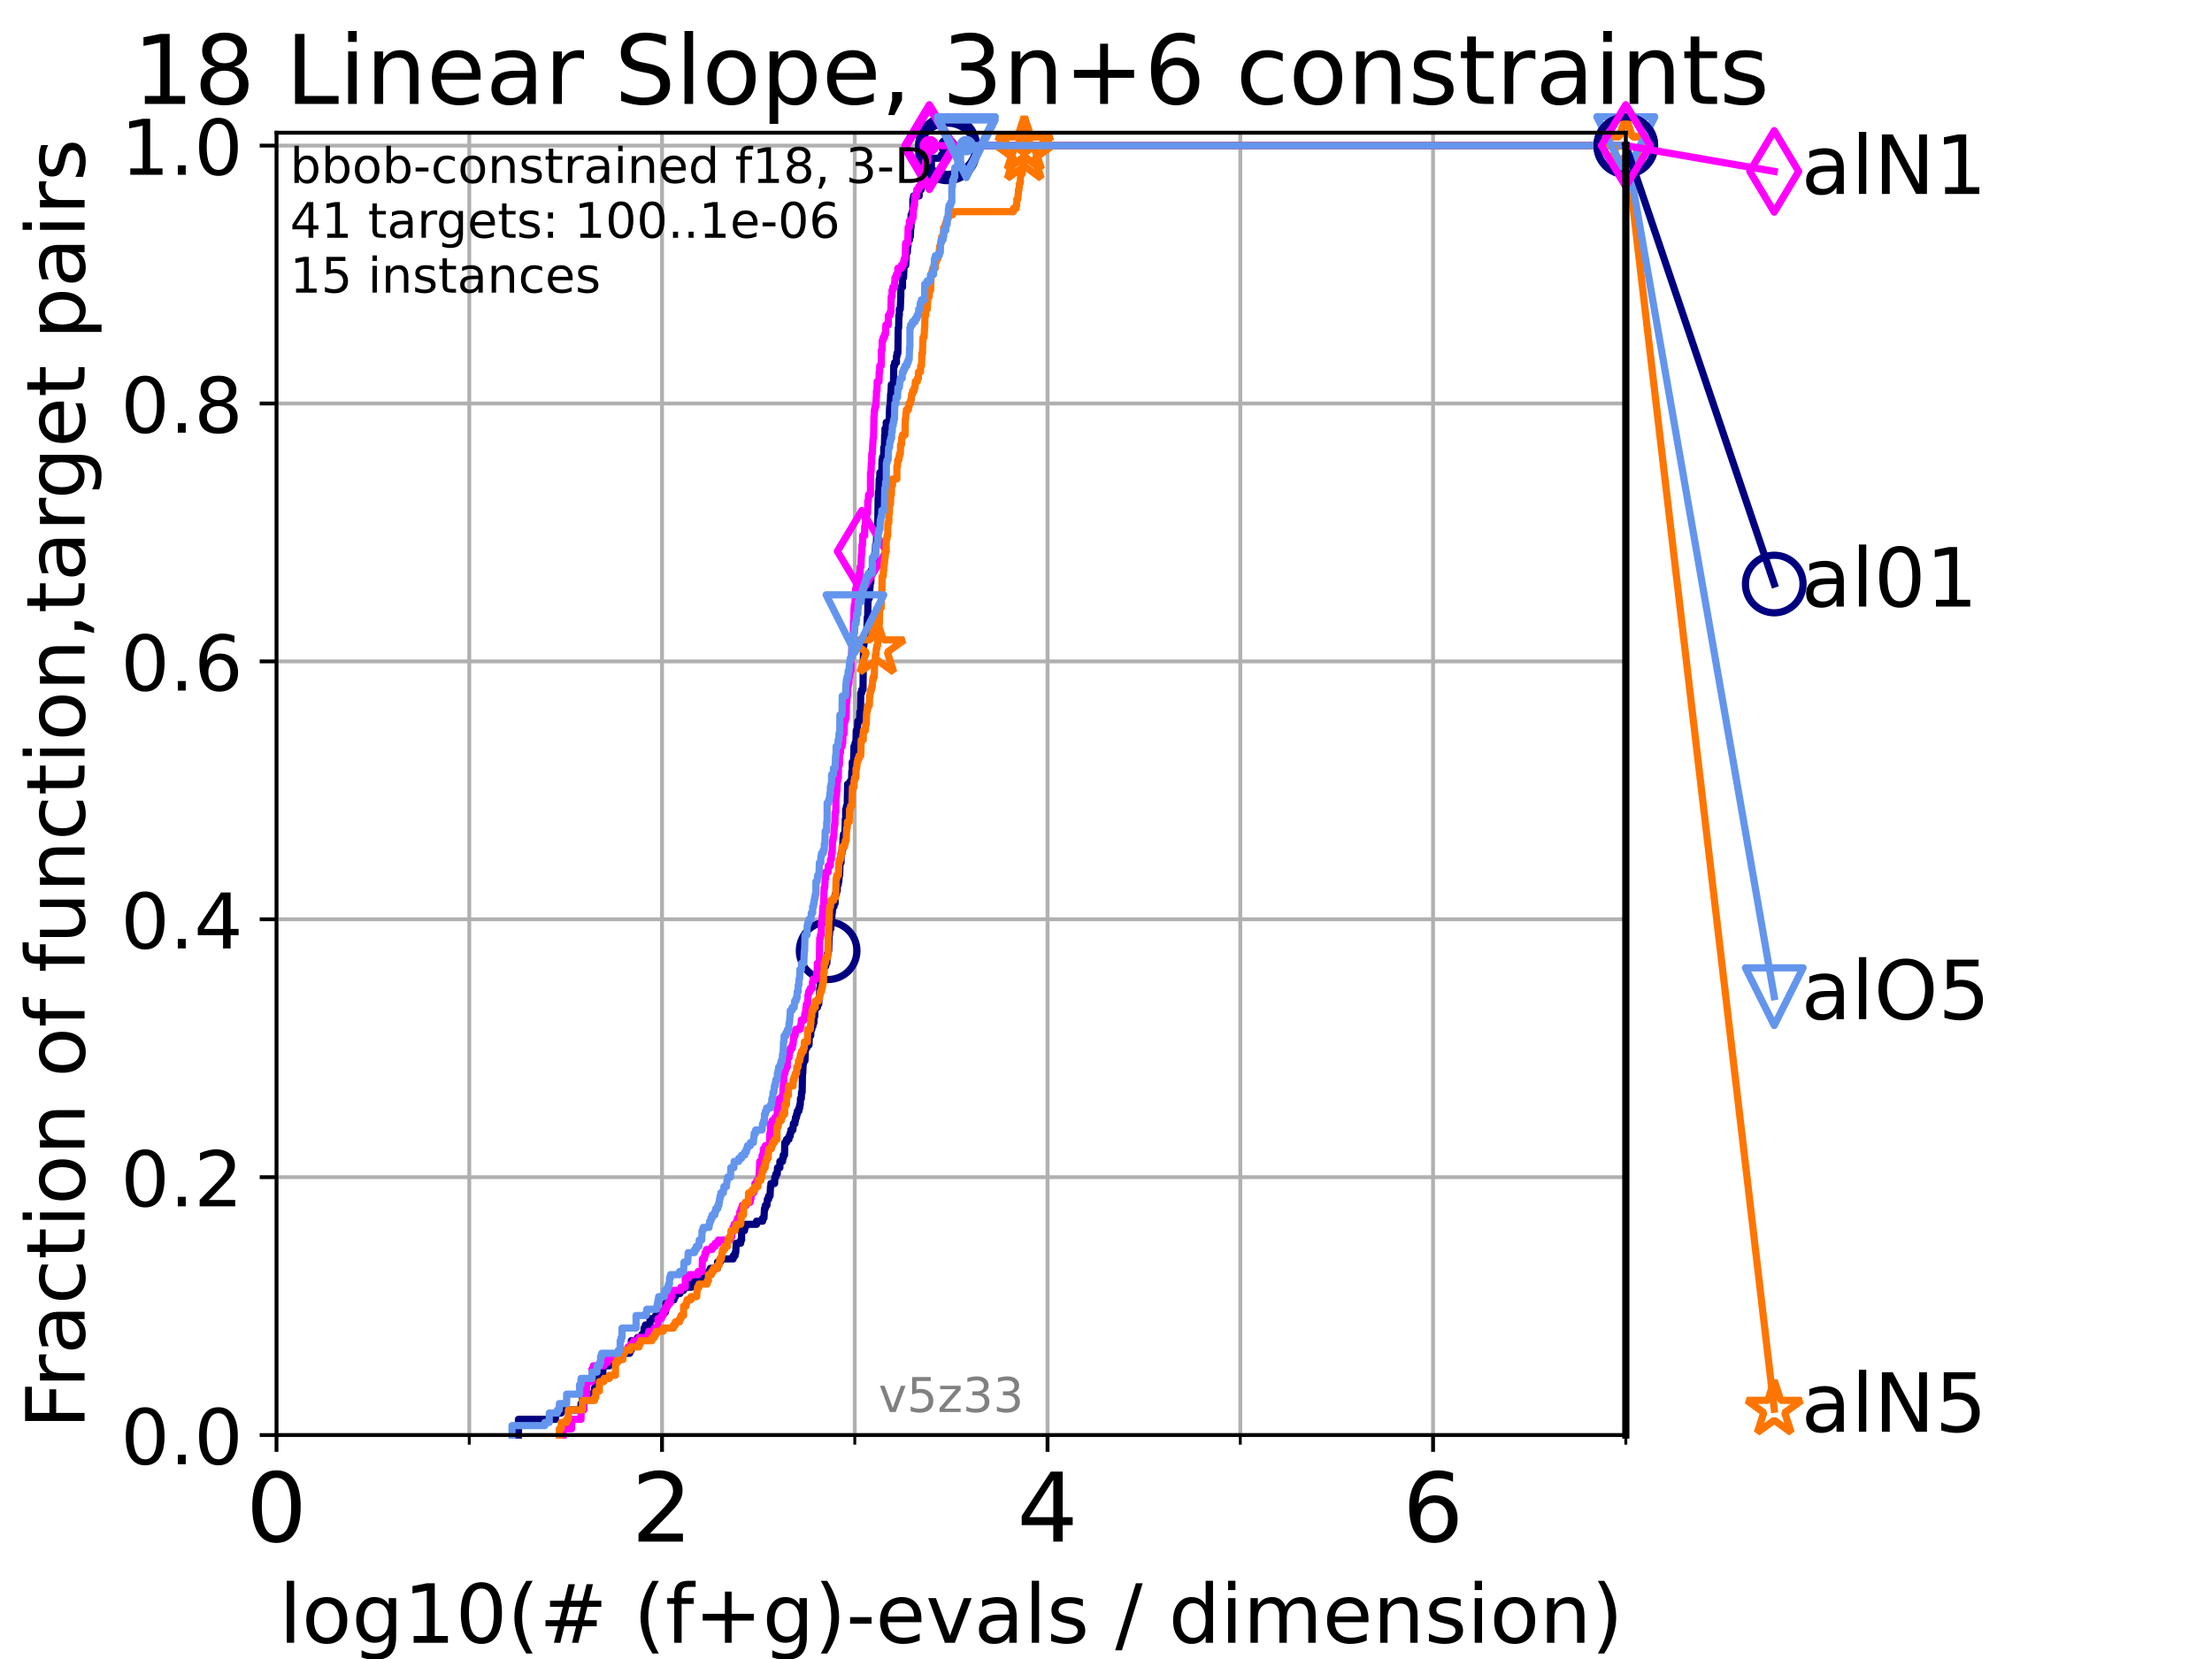 <?xml version="1.0" encoding="utf-8" standalone="no"?>
<!DOCTYPE svg PUBLIC "-//W3C//DTD SVG 1.1//EN"
  "http://www.w3.org/Graphics/SVG/1.1/DTD/svg11.dtd">
<!-- Created with matplotlib (https://matplotlib.org/) -->
<svg height="345.6pt" version="1.1" viewBox="0 0 460.8 345.6" width="460.8pt" xmlns="http://www.w3.org/2000/svg" xmlns:xlink="http://www.w3.org/1999/xlink">
 <defs>
  <style type="text/css">*{stroke-linecap:butt;stroke-linejoin:round;}</style>
 </defs>
 <g id="figure_1">
  <g id="patch_1">
   <path d="M 0 345.6 
L 460.8 345.6 
L 460.8 0 
L 0 0 
z
" style="fill:#ffffff;"/>
  </g>
  <g id="axes_1">
   <g id="patch_2">
    <path d="M 57.6 298.944 
L 338.688 298.944 
L 338.688 27.648 
L 57.6 27.648 
z
" style="fill:#ffffff;"/>
   </g>
   <g id="matplotlib.axis_1">
    <g id="xtick_1">
     <g id="line2d_1">
      <path clip-path="url(#p3e4a46503f)" d="M 57.6 298.944 
L 57.6 27.648 
" style="fill:none;stroke:#b0b0b0;stroke-linecap:square;stroke-width:0.8;"/>
     </g>
     <g id="line2d_2">
      <defs>
       <path d="M 0 0 
L 0 3.5 
" id="mc8e6600f34" style="stroke:#000000;stroke-width:0.8;"/>
      </defs>
      <g>
       <use style="stroke:#000000;stroke-width:0.8;" x="57.6" xlink:href="#mc8e6600f34" y="298.944"/>
      </g>
     </g>
     <g id="text_1">
      <!-- 0 -->
      <g transform="translate(51.237 321.141)scale(0.2 -0.2)">
       <defs>
        <path d="M 31.781 66.406 
Q 24.172 66.406 20.328 58.906 
Q 16.5 51.422 16.5 36.375 
Q 16.5 21.391 20.328 13.891 
Q 24.172 6.391 31.781 6.391 
Q 39.453 6.391 43.281 13.891 
Q 47.125 21.391 47.125 36.375 
Q 47.125 51.422 43.281 58.906 
Q 39.453 66.406 31.781 66.406 
z
M 31.781 74.219 
Q 44.047 74.219 50.516 64.516 
Q 56.984 54.828 56.984 36.375 
Q 56.984 17.969 50.516 8.266 
Q 44.047 -1.422 31.781 -1.422 
Q 19.531 -1.422 13.062 8.266 
Q 6.594 17.969 6.594 36.375 
Q 6.594 54.828 13.062 64.516 
Q 19.531 74.219 31.781 74.219 
z
" id="DejaVuSans-48"/>
       </defs>
       <use xlink:href="#DejaVuSans-48"/>
      </g>
     </g>
    </g>
    <g id="xtick_2">
     <g id="line2d_3">
      <path clip-path="url(#p3e4a46503f)" d="M 137.911 298.944 
L 137.911 27.648 
" style="fill:none;stroke:#b0b0b0;stroke-linecap:square;stroke-width:0.8;"/>
     </g>
     <g id="line2d_4">
      <g>
       <use style="stroke:#000000;stroke-width:0.8;" x="137.911" xlink:href="#mc8e6600f34" y="298.944"/>
      </g>
     </g>
     <g id="text_2">
      <!-- 2 -->
      <g transform="translate(131.548 321.141)scale(0.2 -0.2)">
       <defs>
        <path d="M 19.188 8.297 
L 53.609 8.297 
L 53.609 0 
L 7.328 0 
L 7.328 8.297 
Q 12.938 14.109 22.625 23.891 
Q 32.328 33.688 34.812 36.531 
Q 39.547 41.844 41.422 45.531 
Q 43.312 49.219 43.312 52.781 
Q 43.312 58.594 39.234 62.25 
Q 35.156 65.922 28.609 65.922 
Q 23.969 65.922 18.812 64.312 
Q 13.672 62.703 7.812 59.422 
L 7.812 69.391 
Q 13.766 71.781 18.938 73 
Q 24.125 74.219 28.422 74.219 
Q 39.75 74.219 46.484 68.547 
Q 53.219 62.891 53.219 53.422 
Q 53.219 48.922 51.531 44.891 
Q 49.859 40.875 45.406 35.406 
Q 44.188 33.984 37.641 27.219 
Q 31.109 20.453 19.188 8.297 
z
" id="DejaVuSans-50"/>
       </defs>
       <use xlink:href="#DejaVuSans-50"/>
      </g>
     </g>
    </g>
    <g id="xtick_3">
     <g id="line2d_5">
      <path clip-path="url(#p3e4a46503f)" d="M 218.222 298.944 
L 218.222 27.648 
" style="fill:none;stroke:#b0b0b0;stroke-linecap:square;stroke-width:0.8;"/>
     </g>
     <g id="line2d_6">
      <g>
       <use style="stroke:#000000;stroke-width:0.8;" x="218.222" xlink:href="#mc8e6600f34" y="298.944"/>
      </g>
     </g>
     <g id="text_3">
      <!-- 4 -->
      <g transform="translate(211.859 321.141)scale(0.2 -0.2)">
       <defs>
        <path d="M 37.797 64.312 
L 12.891 25.391 
L 37.797 25.391 
z
M 35.203 72.906 
L 47.609 72.906 
L 47.609 25.391 
L 58.016 25.391 
L 58.016 17.188 
L 47.609 17.188 
L 47.609 0 
L 37.797 0 
L 37.797 17.188 
L 4.891 17.188 
L 4.891 26.703 
z
" id="DejaVuSans-52"/>
       </defs>
       <use xlink:href="#DejaVuSans-52"/>
      </g>
     </g>
    </g>
    <g id="xtick_4">
     <g id="line2d_7">
      <path clip-path="url(#p3e4a46503f)" d="M 298.533 298.944 
L 298.533 27.648 
" style="fill:none;stroke:#b0b0b0;stroke-linecap:square;stroke-width:0.8;"/>
     </g>
     <g id="line2d_8">
      <g>
       <use style="stroke:#000000;stroke-width:0.8;" x="298.533" xlink:href="#mc8e6600f34" y="298.944"/>
      </g>
     </g>
     <g id="text_4">
      <!-- 6 -->
      <g transform="translate(292.17 321.141)scale(0.2 -0.2)">
       <defs>
        <path d="M 33.016 40.375 
Q 26.375 40.375 22.484 35.828 
Q 18.609 31.297 18.609 23.391 
Q 18.609 15.531 22.484 10.953 
Q 26.375 6.391 33.016 6.391 
Q 39.656 6.391 43.531 10.953 
Q 47.406 15.531 47.406 23.391 
Q 47.406 31.297 43.531 35.828 
Q 39.656 40.375 33.016 40.375 
z
M 52.594 71.297 
L 52.594 62.312 
Q 48.875 64.062 45.094 64.984 
Q 41.312 65.922 37.594 65.922 
Q 27.828 65.922 22.672 59.328 
Q 17.531 52.734 16.797 39.406 
Q 19.672 43.656 24.016 45.922 
Q 28.375 48.188 33.594 48.188 
Q 44.578 48.188 50.953 41.516 
Q 57.328 34.859 57.328 23.391 
Q 57.328 12.156 50.688 5.359 
Q 44.047 -1.422 33.016 -1.422 
Q 20.359 -1.422 13.672 8.266 
Q 6.984 17.969 6.984 36.375 
Q 6.984 53.656 15.188 63.938 
Q 23.391 74.219 37.203 74.219 
Q 40.922 74.219 44.703 73.484 
Q 48.484 72.75 52.594 71.297 
z
" id="DejaVuSans-54"/>
       </defs>
       <use xlink:href="#DejaVuSans-54"/>
      </g>
     </g>
    </g>
    <g id="xtick_5">
     <g id="line2d_9">
      <path clip-path="url(#p3e4a46503f)" d="M 97.755 298.944 
L 97.755 27.648 
" style="fill:none;stroke:#b0b0b0;stroke-linecap:square;stroke-width:0.8;"/>
     </g>
     <g id="line2d_10">
      <defs>
       <path d="M 0 0 
L 0 2 
" id="m8ed9be6521" style="stroke:#000000;stroke-width:0.6;"/>
      </defs>
      <g>
       <use style="stroke:#000000;stroke-width:0.6;" x="97.755" xlink:href="#m8ed9be6521" y="298.944"/>
      </g>
     </g>
    </g>
    <g id="xtick_6">
     <g id="line2d_11">
      <path clip-path="url(#p3e4a46503f)" d="M 178.066 298.944 
L 178.066 27.648 
" style="fill:none;stroke:#b0b0b0;stroke-linecap:square;stroke-width:0.8;"/>
     </g>
     <g id="line2d_12">
      <g>
       <use style="stroke:#000000;stroke-width:0.6;" x="178.066" xlink:href="#m8ed9be6521" y="298.944"/>
      </g>
     </g>
    </g>
    <g id="xtick_7">
     <g id="line2d_13">
      <path clip-path="url(#p3e4a46503f)" d="M 258.377 298.944 
L 258.377 27.648 
" style="fill:none;stroke:#b0b0b0;stroke-linecap:square;stroke-width:0.8;"/>
     </g>
     <g id="line2d_14">
      <g>
       <use style="stroke:#000000;stroke-width:0.6;" x="258.377" xlink:href="#m8ed9be6521" y="298.944"/>
      </g>
     </g>
    </g>
    <g id="xtick_8">
     <g id="line2d_15">
      <path clip-path="url(#p3e4a46503f)" d="M 338.688 298.944 
L 338.688 27.648 
" style="fill:none;stroke:#b0b0b0;stroke-linecap:square;stroke-width:0.8;"/>
     </g>
     <g id="line2d_16">
      <g>
       <use style="stroke:#000000;stroke-width:0.6;" x="338.688" xlink:href="#m8ed9be6521" y="298.944"/>
      </g>
     </g>
    </g>
    <g id="text_5">
     <!-- log10(# (f+g)-evals / dimension) -->
     <g transform="translate(58.145 342.218)scale(0.17 -0.17)">
      <defs>
       <path d="M 9.422 75.984 
L 18.406 75.984 
L 18.406 0 
L 9.422 0 
z
" id="DejaVuSans-108"/>
       <path d="M 30.609 48.391 
Q 23.391 48.391 19.188 42.75 
Q 14.984 37.109 14.984 27.297 
Q 14.984 17.484 19.156 11.844 
Q 23.344 6.203 30.609 6.203 
Q 37.797 6.203 41.984 11.859 
Q 46.188 17.531 46.188 27.297 
Q 46.188 37.016 41.984 42.703 
Q 37.797 48.391 30.609 48.391 
z
M 30.609 56 
Q 42.328 56 49.016 48.375 
Q 55.719 40.766 55.719 27.297 
Q 55.719 13.875 49.016 6.219 
Q 42.328 -1.422 30.609 -1.422 
Q 18.844 -1.422 12.172 6.219 
Q 5.516 13.875 5.516 27.297 
Q 5.516 40.766 12.172 48.375 
Q 18.844 56 30.609 56 
z
" id="DejaVuSans-111"/>
       <path d="M 45.406 27.984 
Q 45.406 37.75 41.375 43.109 
Q 37.359 48.484 30.078 48.484 
Q 22.859 48.484 18.828 43.109 
Q 14.797 37.75 14.797 27.984 
Q 14.797 18.266 18.828 12.891 
Q 22.859 7.516 30.078 7.516 
Q 37.359 7.516 41.375 12.891 
Q 45.406 18.266 45.406 27.984 
z
M 54.391 6.781 
Q 54.391 -7.172 48.188 -13.984 
Q 42 -20.797 29.203 -20.797 
Q 24.469 -20.797 20.266 -20.094 
Q 16.062 -19.391 12.109 -17.922 
L 12.109 -9.188 
Q 16.062 -11.328 19.922 -12.344 
Q 23.781 -13.375 27.781 -13.375 
Q 36.625 -13.375 41.016 -8.766 
Q 45.406 -4.156 45.406 5.172 
L 45.406 9.625 
Q 42.625 4.781 38.281 2.391 
Q 33.938 0 27.875 0 
Q 17.828 0 11.672 7.656 
Q 5.516 15.328 5.516 27.984 
Q 5.516 40.672 11.672 48.328 
Q 17.828 56 27.875 56 
Q 33.938 56 38.281 53.609 
Q 42.625 51.219 45.406 46.391 
L 45.406 54.688 
L 54.391 54.688 
z
" id="DejaVuSans-103"/>
       <path d="M 12.406 8.297 
L 28.516 8.297 
L 28.516 63.922 
L 10.984 60.406 
L 10.984 69.391 
L 28.422 72.906 
L 38.281 72.906 
L 38.281 8.297 
L 54.391 8.297 
L 54.391 0 
L 12.406 0 
z
" id="DejaVuSans-49"/>
       <path d="M 31 75.875 
Q 24.469 64.656 21.281 53.656 
Q 18.109 42.672 18.109 31.391 
Q 18.109 20.125 21.312 9.062 
Q 24.516 -2 31 -13.188 
L 23.188 -13.188 
Q 15.875 -1.703 12.234 9.375 
Q 8.594 20.453 8.594 31.391 
Q 8.594 42.281 12.203 53.312 
Q 15.828 64.359 23.188 75.875 
z
" id="DejaVuSans-40"/>
       <path d="M 51.125 44 
L 36.922 44 
L 32.812 27.688 
L 47.125 27.688 
z
M 43.797 71.781 
L 38.719 51.516 
L 52.984 51.516 
L 58.109 71.781 
L 65.922 71.781 
L 60.891 51.516 
L 76.125 51.516 
L 76.125 44 
L 58.984 44 
L 54.984 27.688 
L 70.516 27.688 
L 70.516 20.219 
L 53.078 20.219 
L 48 0 
L 40.188 0 
L 45.219 20.219 
L 30.906 20.219 
L 25.875 0 
L 18.016 0 
L 23.094 20.219 
L 7.719 20.219 
L 7.719 27.688 
L 24.906 27.688 
L 29 44 
L 13.281 44 
L 13.281 51.516 
L 30.906 51.516 
L 35.891 71.781 
z
" id="DejaVuSans-35"/>
       <path id="DejaVuSans-32"/>
       <path d="M 37.109 75.984 
L 37.109 68.5 
L 28.516 68.5 
Q 23.688 68.5 21.797 66.547 
Q 19.922 64.594 19.922 59.516 
L 19.922 54.688 
L 34.719 54.688 
L 34.719 47.703 
L 19.922 47.703 
L 19.922 0 
L 10.891 0 
L 10.891 47.703 
L 2.297 47.703 
L 2.297 54.688 
L 10.891 54.688 
L 10.891 58.5 
Q 10.891 67.625 15.141 71.797 
Q 19.391 75.984 28.609 75.984 
z
" id="DejaVuSans-102"/>
       <path d="M 46 62.703 
L 46 35.5 
L 73.188 35.5 
L 73.188 27.203 
L 46 27.203 
L 46 0 
L 37.797 0 
L 37.797 27.203 
L 10.594 27.203 
L 10.594 35.5 
L 37.797 35.5 
L 37.797 62.703 
z
" id="DejaVuSans-43"/>
       <path d="M 8.016 75.875 
L 15.828 75.875 
Q 23.141 64.359 26.781 53.312 
Q 30.422 42.281 30.422 31.391 
Q 30.422 20.453 26.781 9.375 
Q 23.141 -1.703 15.828 -13.188 
L 8.016 -13.188 
Q 14.5 -2 17.703 9.062 
Q 20.906 20.125 20.906 31.391 
Q 20.906 42.672 17.703 53.656 
Q 14.5 64.656 8.016 75.875 
z
" id="DejaVuSans-41"/>
       <path d="M 4.891 31.391 
L 31.203 31.391 
L 31.203 23.391 
L 4.891 23.391 
z
" id="DejaVuSans-45"/>
       <path d="M 56.203 29.594 
L 56.203 25.203 
L 14.891 25.203 
Q 15.484 15.922 20.484 11.062 
Q 25.484 6.203 34.422 6.203 
Q 39.594 6.203 44.453 7.469 
Q 49.312 8.734 54.109 11.281 
L 54.109 2.781 
Q 49.266 0.734 44.188 -0.344 
Q 39.109 -1.422 33.891 -1.422 
Q 20.797 -1.422 13.156 6.188 
Q 5.516 13.812 5.516 26.812 
Q 5.516 40.234 12.766 48.109 
Q 20.016 56 32.328 56 
Q 43.359 56 49.781 48.891 
Q 56.203 41.797 56.203 29.594 
z
M 47.219 32.234 
Q 47.125 39.594 43.094 43.984 
Q 39.062 48.391 32.422 48.391 
Q 24.906 48.391 20.391 44.141 
Q 15.875 39.891 15.188 32.172 
z
" id="DejaVuSans-101"/>
       <path d="M 2.984 54.688 
L 12.5 54.688 
L 29.594 8.797 
L 46.688 54.688 
L 56.203 54.688 
L 35.688 0 
L 23.484 0 
z
" id="DejaVuSans-118"/>
       <path d="M 34.281 27.484 
Q 23.391 27.484 19.188 25 
Q 14.984 22.516 14.984 16.5 
Q 14.984 11.719 18.141 8.906 
Q 21.297 6.109 26.703 6.109 
Q 34.188 6.109 38.703 11.406 
Q 43.219 16.703 43.219 25.484 
L 43.219 27.484 
z
M 52.203 31.203 
L 52.203 0 
L 43.219 0 
L 43.219 8.297 
Q 40.141 3.328 35.547 0.953 
Q 30.953 -1.422 24.312 -1.422 
Q 15.922 -1.422 10.953 3.297 
Q 6 8.016 6 15.922 
Q 6 25.141 12.172 29.828 
Q 18.359 34.516 30.609 34.516 
L 43.219 34.516 
L 43.219 35.406 
Q 43.219 41.609 39.141 45 
Q 35.062 48.391 27.688 48.391 
Q 23 48.391 18.547 47.266 
Q 14.109 46.141 10.016 43.891 
L 10.016 52.203 
Q 14.938 54.109 19.578 55.047 
Q 24.219 56 28.609 56 
Q 40.484 56 46.344 49.844 
Q 52.203 43.703 52.203 31.203 
z
" id="DejaVuSans-97"/>
       <path d="M 44.281 53.078 
L 44.281 44.578 
Q 40.484 46.531 36.375 47.5 
Q 32.281 48.484 27.875 48.484 
Q 21.188 48.484 17.844 46.438 
Q 14.5 44.391 14.5 40.281 
Q 14.5 37.156 16.891 35.375 
Q 19.281 33.594 26.516 31.984 
L 29.594 31.297 
Q 39.156 29.25 43.188 25.516 
Q 47.219 21.781 47.219 15.094 
Q 47.219 7.469 41.188 3.016 
Q 35.156 -1.422 24.609 -1.422 
Q 20.219 -1.422 15.453 -0.562 
Q 10.688 0.297 5.422 2 
L 5.422 11.281 
Q 10.406 8.688 15.234 7.391 
Q 20.062 6.109 24.812 6.109 
Q 31.156 6.109 34.562 8.281 
Q 37.984 10.453 37.984 14.406 
Q 37.984 18.062 35.516 20.016 
Q 33.062 21.969 24.703 23.781 
L 21.578 24.516 
Q 13.234 26.266 9.516 29.906 
Q 5.812 33.547 5.812 39.891 
Q 5.812 47.609 11.281 51.797 
Q 16.75 56 26.812 56 
Q 31.781 56 36.172 55.266 
Q 40.578 54.547 44.281 53.078 
z
" id="DejaVuSans-115"/>
       <path d="M 25.391 72.906 
L 33.688 72.906 
L 8.297 -9.281 
L 0 -9.281 
z
" id="DejaVuSans-47"/>
       <path d="M 45.406 46.391 
L 45.406 75.984 
L 54.391 75.984 
L 54.391 0 
L 45.406 0 
L 45.406 8.203 
Q 42.578 3.328 38.25 0.953 
Q 33.938 -1.422 27.875 -1.422 
Q 17.969 -1.422 11.734 6.484 
Q 5.516 14.406 5.516 27.297 
Q 5.516 40.188 11.734 48.094 
Q 17.969 56 27.875 56 
Q 33.938 56 38.25 53.625 
Q 42.578 51.266 45.406 46.391 
z
M 14.797 27.297 
Q 14.797 17.391 18.875 11.75 
Q 22.953 6.109 30.078 6.109 
Q 37.203 6.109 41.297 11.75 
Q 45.406 17.391 45.406 27.297 
Q 45.406 37.203 41.297 42.844 
Q 37.203 48.484 30.078 48.484 
Q 22.953 48.484 18.875 42.844 
Q 14.797 37.203 14.797 27.297 
z
" id="DejaVuSans-100"/>
       <path d="M 9.422 54.688 
L 18.406 54.688 
L 18.406 0 
L 9.422 0 
z
M 9.422 75.984 
L 18.406 75.984 
L 18.406 64.594 
L 9.422 64.594 
z
" id="DejaVuSans-105"/>
       <path d="M 52 44.188 
Q 55.375 50.25 60.062 53.125 
Q 64.75 56 71.094 56 
Q 79.641 56 84.281 50.016 
Q 88.922 44.047 88.922 33.016 
L 88.922 0 
L 79.891 0 
L 79.891 32.719 
Q 79.891 40.578 77.094 44.375 
Q 74.312 48.188 68.609 48.188 
Q 61.625 48.188 57.562 43.547 
Q 53.516 38.922 53.516 30.906 
L 53.516 0 
L 44.484 0 
L 44.484 32.719 
Q 44.484 40.625 41.703 44.406 
Q 38.922 48.188 33.109 48.188 
Q 26.219 48.188 22.156 43.531 
Q 18.109 38.875 18.109 30.906 
L 18.109 0 
L 9.078 0 
L 9.078 54.688 
L 18.109 54.688 
L 18.109 46.188 
Q 21.188 51.219 25.484 53.609 
Q 29.781 56 35.688 56 
Q 41.656 56 45.828 52.969 
Q 50 49.953 52 44.188 
z
" id="DejaVuSans-109"/>
       <path d="M 54.891 33.016 
L 54.891 0 
L 45.906 0 
L 45.906 32.719 
Q 45.906 40.484 42.875 44.328 
Q 39.844 48.188 33.797 48.188 
Q 26.516 48.188 22.312 43.547 
Q 18.109 38.922 18.109 30.906 
L 18.109 0 
L 9.078 0 
L 9.078 54.688 
L 18.109 54.688 
L 18.109 46.188 
Q 21.344 51.125 25.703 53.562 
Q 30.078 56 35.797 56 
Q 45.219 56 50.047 50.172 
Q 54.891 44.344 54.891 33.016 
z
" id="DejaVuSans-110"/>
      </defs>
      <use xlink:href="#DejaVuSans-108"/>
      <use x="27.783" xlink:href="#DejaVuSans-111"/>
      <use x="88.965" xlink:href="#DejaVuSans-103"/>
      <use x="152.441" xlink:href="#DejaVuSans-49"/>
      <use x="216.064" xlink:href="#DejaVuSans-48"/>
      <use x="279.688" xlink:href="#DejaVuSans-40"/>
      <use x="318.701" xlink:href="#DejaVuSans-35"/>
      <use x="402.49" xlink:href="#DejaVuSans-32"/>
      <use x="434.277" xlink:href="#DejaVuSans-40"/>
      <use x="473.291" xlink:href="#DejaVuSans-102"/>
      <use x="508.496" xlink:href="#DejaVuSans-43"/>
      <use x="592.285" xlink:href="#DejaVuSans-103"/>
      <use x="655.762" xlink:href="#DejaVuSans-41"/>
      <use x="694.775" xlink:href="#DejaVuSans-45"/>
      <use x="730.859" xlink:href="#DejaVuSans-101"/>
      <use x="792.383" xlink:href="#DejaVuSans-118"/>
      <use x="851.562" xlink:href="#DejaVuSans-97"/>
      <use x="912.842" xlink:href="#DejaVuSans-108"/>
      <use x="940.625" xlink:href="#DejaVuSans-115"/>
      <use x="992.725" xlink:href="#DejaVuSans-32"/>
      <use x="1024.512" xlink:href="#DejaVuSans-47"/>
      <use x="1058.203" xlink:href="#DejaVuSans-32"/>
      <use x="1089.99" xlink:href="#DejaVuSans-100"/>
      <use x="1153.467" xlink:href="#DejaVuSans-105"/>
      <use x="1181.25" xlink:href="#DejaVuSans-109"/>
      <use x="1278.662" xlink:href="#DejaVuSans-101"/>
      <use x="1340.186" xlink:href="#DejaVuSans-110"/>
      <use x="1403.564" xlink:href="#DejaVuSans-115"/>
      <use x="1455.664" xlink:href="#DejaVuSans-105"/>
      <use x="1483.447" xlink:href="#DejaVuSans-111"/>
      <use x="1544.629" xlink:href="#DejaVuSans-110"/>
      <use x="1608.008" xlink:href="#DejaVuSans-41"/>
     </g>
    </g>
   </g>
   <g id="matplotlib.axis_2">
    <g id="ytick_1">
     <g id="line2d_17">
      <path clip-path="url(#p3e4a46503f)" d="M 57.6 298.944 
L 338.688 298.944 
" style="fill:none;stroke:#b0b0b0;stroke-linecap:square;stroke-width:0.8;"/>
     </g>
     <g id="line2d_18">
      <defs>
       <path d="M 0 0 
L -3.5 0 
" id="m6a99724226" style="stroke:#000000;stroke-width:0.8;"/>
      </defs>
      <g>
       <use style="stroke:#000000;stroke-width:0.8;" x="57.6" xlink:href="#m6a99724226" y="298.944"/>
      </g>
     </g>
     <g id="text_6">
      <!-- 0.0 -->
      <g transform="translate(25.155 305.023)scale(0.16 -0.16)">
       <defs>
        <path d="M 10.688 12.406 
L 21 12.406 
L 21 0 
L 10.688 0 
z
" id="DejaVuSans-46"/>
       </defs>
       <use xlink:href="#DejaVuSans-48"/>
       <use x="63.623" xlink:href="#DejaVuSans-46"/>
       <use x="95.41" xlink:href="#DejaVuSans-48"/>
      </g>
     </g>
    </g>
    <g id="ytick_2">
     <g id="line2d_19">
      <path clip-path="url(#p3e4a46503f)" d="M 57.6 245.222 
L 338.688 245.222 
" style="fill:none;stroke:#b0b0b0;stroke-linecap:square;stroke-width:0.8;"/>
     </g>
     <g id="line2d_20">
      <g>
       <use style="stroke:#000000;stroke-width:0.8;" x="57.6" xlink:href="#m6a99724226" y="245.222"/>
      </g>
     </g>
     <g id="text_7">
      <!-- 0.2 -->
      <g transform="translate(25.155 251.301)scale(0.16 -0.16)">
       <use xlink:href="#DejaVuSans-48"/>
       <use x="63.623" xlink:href="#DejaVuSans-46"/>
       <use x="95.41" xlink:href="#DejaVuSans-50"/>
      </g>
     </g>
    </g>
    <g id="ytick_3">
     <g id="line2d_21">
      <path clip-path="url(#p3e4a46503f)" d="M 57.6 191.5 
L 338.688 191.5 
" style="fill:none;stroke:#b0b0b0;stroke-linecap:square;stroke-width:0.8;"/>
     </g>
     <g id="line2d_22">
      <g>
       <use style="stroke:#000000;stroke-width:0.8;" x="57.6" xlink:href="#m6a99724226" y="191.5"/>
      </g>
     </g>
     <g id="text_8">
      <!-- 0.4 -->
      <g transform="translate(25.155 197.579)scale(0.16 -0.16)">
       <use xlink:href="#DejaVuSans-48"/>
       <use x="63.623" xlink:href="#DejaVuSans-46"/>
       <use x="95.41" xlink:href="#DejaVuSans-52"/>
      </g>
     </g>
    </g>
    <g id="ytick_4">
     <g id="line2d_23">
      <path clip-path="url(#p3e4a46503f)" d="M 57.6 137.778 
L 338.688 137.778 
" style="fill:none;stroke:#b0b0b0;stroke-linecap:square;stroke-width:0.8;"/>
     </g>
     <g id="line2d_24">
      <g>
       <use style="stroke:#000000;stroke-width:0.8;" x="57.6" xlink:href="#m6a99724226" y="137.778"/>
      </g>
     </g>
     <g id="text_9">
      <!-- 0.6 -->
      <g transform="translate(25.155 143.857)scale(0.16 -0.16)">
       <use xlink:href="#DejaVuSans-48"/>
       <use x="63.623" xlink:href="#DejaVuSans-46"/>
       <use x="95.41" xlink:href="#DejaVuSans-54"/>
      </g>
     </g>
    </g>
    <g id="ytick_5">
     <g id="line2d_25">
      <path clip-path="url(#p3e4a46503f)" d="M 57.6 84.056 
L 338.688 84.056 
" style="fill:none;stroke:#b0b0b0;stroke-linecap:square;stroke-width:0.8;"/>
     </g>
     <g id="line2d_26">
      <g>
       <use style="stroke:#000000;stroke-width:0.8;" x="57.6" xlink:href="#m6a99724226" y="84.056"/>
      </g>
     </g>
     <g id="text_10">
      <!-- 0.8 -->
      <g transform="translate(25.155 90.135)scale(0.16 -0.16)">
       <defs>
        <path d="M 31.781 34.625 
Q 24.75 34.625 20.719 30.859 
Q 16.703 27.094 16.703 20.516 
Q 16.703 13.922 20.719 10.156 
Q 24.75 6.391 31.781 6.391 
Q 38.812 6.391 42.859 10.172 
Q 46.922 13.969 46.922 20.516 
Q 46.922 27.094 42.891 30.859 
Q 38.875 34.625 31.781 34.625 
z
M 21.922 38.812 
Q 15.578 40.375 12.031 44.719 
Q 8.5 49.078 8.5 55.328 
Q 8.5 64.062 14.719 69.141 
Q 20.953 74.219 31.781 74.219 
Q 42.672 74.219 48.875 69.141 
Q 55.078 64.062 55.078 55.328 
Q 55.078 49.078 51.531 44.719 
Q 48 40.375 41.703 38.812 
Q 48.828 37.156 52.797 32.312 
Q 56.781 27.484 56.781 20.516 
Q 56.781 9.906 50.312 4.234 
Q 43.844 -1.422 31.781 -1.422 
Q 19.734 -1.422 13.25 4.234 
Q 6.781 9.906 6.781 20.516 
Q 6.781 27.484 10.781 32.312 
Q 14.797 37.156 21.922 38.812 
z
M 18.312 54.391 
Q 18.312 48.734 21.844 45.562 
Q 25.391 42.391 31.781 42.391 
Q 38.141 42.391 41.719 45.562 
Q 45.312 48.734 45.312 54.391 
Q 45.312 60.062 41.719 63.234 
Q 38.141 66.406 31.781 66.406 
Q 25.391 66.406 21.844 63.234 
Q 18.312 60.062 18.312 54.391 
z
" id="DejaVuSans-56"/>
       </defs>
       <use xlink:href="#DejaVuSans-48"/>
       <use x="63.623" xlink:href="#DejaVuSans-46"/>
       <use x="95.41" xlink:href="#DejaVuSans-56"/>
      </g>
     </g>
    </g>
    <g id="ytick_6">
     <g id="line2d_27">
      <path clip-path="url(#p3e4a46503f)" d="M 57.6 30.334 
L 338.688 30.334 
" style="fill:none;stroke:#b0b0b0;stroke-linecap:square;stroke-width:0.8;"/>
     </g>
     <g id="line2d_28">
      <g>
       <use style="stroke:#000000;stroke-width:0.8;" x="57.6" xlink:href="#m6a99724226" y="30.334"/>
      </g>
     </g>
     <g id="text_11">
      <!-- 1.0 -->
      <g transform="translate(25.155 36.413)scale(0.16 -0.16)">
       <use xlink:href="#DejaVuSans-49"/>
       <use x="63.623" xlink:href="#DejaVuSans-46"/>
       <use x="95.41" xlink:href="#DejaVuSans-48"/>
      </g>
     </g>
    </g>
    <g id="text_12">
     <!-- Fraction of function,target pairs -->
     <g transform="translate(17.62 297.681)rotate(-90)scale(0.17 -0.17)">
      <defs>
       <path d="M 9.812 72.906 
L 51.703 72.906 
L 51.703 64.594 
L 19.672 64.594 
L 19.672 43.109 
L 48.578 43.109 
L 48.578 34.812 
L 19.672 34.812 
L 19.672 0 
L 9.812 0 
z
" id="DejaVuSans-70"/>
       <path d="M 41.109 46.297 
Q 39.594 47.172 37.812 47.578 
Q 36.031 48 33.891 48 
Q 26.266 48 22.188 43.047 
Q 18.109 38.094 18.109 28.812 
L 18.109 0 
L 9.078 0 
L 9.078 54.688 
L 18.109 54.688 
L 18.109 46.188 
Q 20.953 51.172 25.484 53.578 
Q 30.031 56 36.531 56 
Q 37.453 56 38.578 55.875 
Q 39.703 55.766 41.062 55.516 
z
" id="DejaVuSans-114"/>
       <path d="M 48.781 52.594 
L 48.781 44.188 
Q 44.969 46.297 41.141 47.344 
Q 37.312 48.391 33.406 48.391 
Q 24.656 48.391 19.812 42.844 
Q 14.984 37.312 14.984 27.297 
Q 14.984 17.281 19.812 11.734 
Q 24.656 6.203 33.406 6.203 
Q 37.312 6.203 41.141 7.25 
Q 44.969 8.297 48.781 10.406 
L 48.781 2.094 
Q 45.016 0.344 40.984 -0.531 
Q 36.969 -1.422 32.422 -1.422 
Q 20.062 -1.422 12.781 6.344 
Q 5.516 14.109 5.516 27.297 
Q 5.516 40.672 12.859 48.328 
Q 20.219 56 33.016 56 
Q 37.156 56 41.109 55.141 
Q 45.062 54.297 48.781 52.594 
z
" id="DejaVuSans-99"/>
       <path d="M 18.312 70.219 
L 18.312 54.688 
L 36.812 54.688 
L 36.812 47.703 
L 18.312 47.703 
L 18.312 18.016 
Q 18.312 11.328 20.141 9.422 
Q 21.969 7.516 27.594 7.516 
L 36.812 7.516 
L 36.812 0 
L 27.594 0 
Q 17.188 0 13.234 3.875 
Q 9.281 7.766 9.281 18.016 
L 9.281 47.703 
L 2.688 47.703 
L 2.688 54.688 
L 9.281 54.688 
L 9.281 70.219 
z
" id="DejaVuSans-116"/>
       <path d="M 8.5 21.578 
L 8.5 54.688 
L 17.484 54.688 
L 17.484 21.922 
Q 17.484 14.156 20.5 10.266 
Q 23.531 6.391 29.594 6.391 
Q 36.859 6.391 41.078 11.031 
Q 45.312 15.672 45.312 23.688 
L 45.312 54.688 
L 54.297 54.688 
L 54.297 0 
L 45.312 0 
L 45.312 8.406 
Q 42.047 3.422 37.719 1 
Q 33.406 -1.422 27.688 -1.422 
Q 18.266 -1.422 13.375 4.438 
Q 8.5 10.297 8.5 21.578 
z
M 31.109 56 
z
" id="DejaVuSans-117"/>
       <path d="M 11.719 12.406 
L 22.016 12.406 
L 22.016 4 
L 14.016 -11.625 
L 7.719 -11.625 
L 11.719 4 
z
" id="DejaVuSans-44"/>
       <path d="M 18.109 8.203 
L 18.109 -20.797 
L 9.078 -20.797 
L 9.078 54.688 
L 18.109 54.688 
L 18.109 46.391 
Q 20.953 51.266 25.266 53.625 
Q 29.594 56 35.594 56 
Q 45.562 56 51.781 48.094 
Q 58.016 40.188 58.016 27.297 
Q 58.016 14.406 51.781 6.484 
Q 45.562 -1.422 35.594 -1.422 
Q 29.594 -1.422 25.266 0.953 
Q 20.953 3.328 18.109 8.203 
z
M 48.688 27.297 
Q 48.688 37.203 44.609 42.844 
Q 40.531 48.484 33.406 48.484 
Q 26.266 48.484 22.188 42.844 
Q 18.109 37.203 18.109 27.297 
Q 18.109 17.391 22.188 11.75 
Q 26.266 6.109 33.406 6.109 
Q 40.531 6.109 44.609 11.75 
Q 48.688 17.391 48.688 27.297 
z
" id="DejaVuSans-112"/>
      </defs>
      <use xlink:href="#DejaVuSans-70"/>
      <use x="50.27" xlink:href="#DejaVuSans-114"/>
      <use x="91.383" xlink:href="#DejaVuSans-97"/>
      <use x="152.662" xlink:href="#DejaVuSans-99"/>
      <use x="207.643" xlink:href="#DejaVuSans-116"/>
      <use x="246.852" xlink:href="#DejaVuSans-105"/>
      <use x="274.635" xlink:href="#DejaVuSans-111"/>
      <use x="335.816" xlink:href="#DejaVuSans-110"/>
      <use x="399.195" xlink:href="#DejaVuSans-32"/>
      <use x="430.982" xlink:href="#DejaVuSans-111"/>
      <use x="492.164" xlink:href="#DejaVuSans-102"/>
      <use x="527.369" xlink:href="#DejaVuSans-32"/>
      <use x="559.156" xlink:href="#DejaVuSans-102"/>
      <use x="594.361" xlink:href="#DejaVuSans-117"/>
      <use x="657.74" xlink:href="#DejaVuSans-110"/>
      <use x="721.119" xlink:href="#DejaVuSans-99"/>
      <use x="776.1" xlink:href="#DejaVuSans-116"/>
      <use x="815.309" xlink:href="#DejaVuSans-105"/>
      <use x="843.092" xlink:href="#DejaVuSans-111"/>
      <use x="904.273" xlink:href="#DejaVuSans-110"/>
      <use x="967.652" xlink:href="#DejaVuSans-44"/>
      <use x="999.439" xlink:href="#DejaVuSans-116"/>
      <use x="1038.648" xlink:href="#DejaVuSans-97"/>
      <use x="1099.928" xlink:href="#DejaVuSans-114"/>
      <use x="1139.291" xlink:href="#DejaVuSans-103"/>
      <use x="1202.768" xlink:href="#DejaVuSans-101"/>
      <use x="1264.291" xlink:href="#DejaVuSans-116"/>
      <use x="1303.5" xlink:href="#DejaVuSans-32"/>
      <use x="1335.287" xlink:href="#DejaVuSans-112"/>
      <use x="1398.764" xlink:href="#DejaVuSans-97"/>
      <use x="1460.043" xlink:href="#DejaVuSans-105"/>
      <use x="1487.826" xlink:href="#DejaVuSans-114"/>
      <use x="1528.939" xlink:href="#DejaVuSans-115"/>
     </g>
    </g>
   </g>
   <g id="line2d_29">
    <defs>
     <path d="M 0 1.5 
C 0.398 1.5 0.779 1.342 1.061 1.061 
C 1.342 0.779 1.5 0.398 1.5 0 
C 1.5 -0.398 1.342 -0.779 1.061 -1.061 
C 0.779 -1.342 0.398 -1.5 0 -1.5 
C -0.398 -1.5 -0.779 -1.342 -1.061 -1.061 
C -1.342 -0.779 -1.5 -0.398 -1.5 0 
C -1.5 0.398 -1.342 0.779 -1.061 1.061 
C -0.779 1.342 -0.398 1.5 0 1.5 
z
" id="m67edb723b7" style="stroke:#000080;"/>
    </defs>
    <g>
     <use style="fill:#000080;stroke:#000080;" x="197.391" xlink:href="#m67edb723b7" y="30.334"/>
     <use style="fill:#000080;stroke:#000080;" x="197.391" xlink:href="#m67edb723b7" y="30.334"/>
    </g>
   </g>
   <g id="line2d_30">
    <path d="M 108.006 298.944 
L 108.006 295.668 
L 115.711 295.668 
L 115.711 294.358 
L 116.914 294.358 
L 116.914 293.703 
L 121.037 293.703 
L 121.037 292.393 
L 121.34 292.393 
L 121.34 291.082 
L 122.503 291.082 
L 122.503 290.427 
L 123.856 290.427 
L 123.856 289.117 
L 124.114 289.117 
L 124.114 287.151 
L 125.589 287.151 
L 125.589 284.531 
L 126.948 284.531 
L 126.948 283.22 
L 128.411 283.22 
L 128.411 281.91 
L 131.185 281.91 
L 131.185 281.255 
L 131.524 281.255 
L 131.524 279.29 
L 132.816 279.29 
L 132.816 278.634 
L 133.726 278.634 
L 133.726 277.979 
L 134.164 277.979 
L 134.164 276.669 
L 134.45 276.669 
L 134.45 276.014 
L 135.415 276.014 
L 135.415 274.704 
L 136.583 274.704 
L 136.583 274.048 
L 137.677 274.048 
L 137.677 273.393 
L 138.595 273.393 
L 138.595 272.738 
L 138.706 272.738 
L 138.706 271.428 
L 139.145 271.428 
L 139.145 270.773 
L 140.399 270.773 
L 140.399 270.118 
L 140.699 270.118 
L 140.699 269.462 
L 141.662 269.462 
L 141.662 268.807 
L 142.397 268.807 
L 142.397 268.152 
L 144.026 268.152 
L 144.108 266.842 
L 145.059 266.842 
L 145.059 266.187 
L 147.436 266.187 
L 147.436 265.532 
L 147.57 265.532 
L 147.57 264.876 
L 147.967 264.876 
L 147.967 264.221 
L 149.468 264.221 
L 149.468 262.911 
L 150.057 262.911 
L 150.057 262.256 
L 152.737 262.256 
L 152.737 261.601 
L 153.13 261.601 
L 153.13 260.946 
L 153.275 260.946 
L 153.371 258.98 
L 154.304 258.98 
L 154.304 258.325 
L 154.485 258.325 
L 154.485 256.36 
L 155.103 256.36 
L 155.103 255.704 
L 155.275 255.704 
L 155.275 255.049 
L 157.604 255.049 
L 157.604 254.394 
L 158.872 254.394 
L 158.872 253.739 
L 159.15 253.739 
L 159.253 251.773 
L 159.423 251.773 
L 159.423 251.118 
L 159.758 251.118 
L 159.858 249.808 
L 160.12 249.808 
L 160.12 249.153 
L 160.41 249.153 
L 160.506 247.187 
L 160.601 247.187 
L 160.601 246.532 
L 161.375 246.532 
L 161.405 245.222 
L 161.615 245.222 
L 161.615 244.567 
L 161.912 244.567 
L 161.97 243.257 
L 162.461 243.257 
L 162.461 241.946 
L 163.021 241.946 
L 163.021 241.291 
L 163.158 241.291 
L 163.158 240.636 
L 163.429 240.636 
L 163.483 238.015 
L 163.854 238.015 
L 163.854 237.36 
L 164.346 237.36 
L 164.346 236.705 
L 164.6 236.705 
L 164.6 236.05 
L 164.75 236.05 
L 164.75 235.395 
L 165.169 235.395 
L 165.266 234.085 
L 165.602 234.085 
L 165.602 233.429 
L 165.721 233.429 
L 165.721 232.774 
L 165.932 232.774 
L 165.932 232.119 
L 166.094 232.119 
L 166.094 231.464 
L 166.415 231.464 
L 166.415 230.809 
L 166.595 230.809 
L 166.595 230.154 
L 166.707 230.154 
L 166.751 228.843 
L 166.929 228.843 
L 166.973 227.533 
L 167.104 227.533 
L 167.169 223.602 
L 167.234 223.602 
L 167.299 221.637 
L 167.385 221.637 
L 167.385 220.982 
L 167.683 220.982 
L 167.788 218.361 
L 168.058 218.361 
L 168.058 217.706 
L 168.526 217.706 
L 168.607 215.74 
L 168.884 215.74 
L 168.924 214.43 
L 169.119 214.43 
L 169.119 213.775 
L 169.351 213.775 
L 169.351 213.12 
L 169.541 213.12 
L 169.598 211.81 
L 169.711 211.81 
L 169.805 209.844 
L 170.283 209.844 
L 170.283 209.189 
L 170.554 209.189 
L 170.643 207.879 
L 170.678 207.879 
L 170.767 205.913 
L 170.838 205.913 
L 170.925 203.948 
L 171.117 203.948 
L 171.134 202.638 
L 171.477 202.638 
L 171.477 201.982 
L 171.612 201.982 
L 171.612 201.327 
L 171.995 201.327 
L 171.995 200.672 
L 172.24 200.672 
L 172.337 198.707 
L 172.514 198.707 
L 172.514 198.052 
L 172.626 198.052 
L 172.721 194.776 
L 172.8 194.776 
L 172.878 193.465 
L 173.096 193.465 
L 173.096 192.155 
L 173.219 192.155 
L 173.326 190.19 
L 173.387 190.19 
L 173.478 188.879 
L 173.733 188.879 
L 173.733 188.224 
L 173.955 188.224 
L 174.014 186.259 
L 174.233 186.259 
L 174.233 185.604 
L 174.406 185.604 
L 174.42 184.293 
L 174.634 184.293 
L 174.634 183.638 
L 174.747 183.638 
L 174.817 182.328 
L 174.915 182.328 
L 174.984 179.707 
L 175.205 179.707 
L 175.218 177.742 
L 175.395 177.742 
L 175.395 177.087 
L 175.53 177.087 
L 175.624 174.466 
L 175.704 174.466 
L 175.704 173.811 
L 175.995 173.811 
L 176.099 170.535 
L 176.164 170.535 
L 176.164 168.57 
L 176.332 168.57 
L 176.332 167.915 
L 176.485 167.915 
L 176.574 163.329 
L 177.147 163.329 
L 177.147 162.674 
L 177.403 162.674 
L 177.439 160.708 
L 177.547 160.708 
L 177.547 158.743 
L 177.809 158.743 
L 177.903 155.467 
L 178.113 155.467 
L 178.113 154.812 
L 178.297 154.812 
L 178.377 152.191 
L 178.627 152.191 
L 178.694 150.226 
L 179.104 150.226 
L 179.126 148.26 
L 179.257 148.26 
L 179.311 144.33 
L 179.516 144.33 
L 179.516 143.674 
L 179.781 143.674 
L 179.886 134.502 
L 179.959 134.502 
L 179.959 133.847 
L 180.084 133.847 
L 180.084 133.192 
L 180.208 133.192 
L 180.208 132.537 
L 180.554 132.537 
L 180.665 128.606 
L 180.755 128.606 
L 180.824 124.675 
L 181.08 124.675 
L 181.188 122.71 
L 181.217 122.71 
L 181.285 121.399 
L 181.4 121.399 
L 181.486 118.779 
L 182.115 118.779 
L 182.189 115.503 
L 182.335 115.503 
L 182.408 113.538 
L 182.57 113.538 
L 182.66 110.262 
L 182.722 110.262 
L 182.722 109.607 
L 182.846 109.607 
L 182.934 103.71 
L 182.961 103.71 
L 182.996 102.4 
L 183.083 102.4 
L 183.153 99.78 
L 183.274 99.78 
L 183.291 98.469 
L 183.7 98.469 
L 183.734 95.849 
L 183.859 95.849 
L 183.859 95.194 
L 184.099 95.194 
L 184.099 93.228 
L 184.231 93.228 
L 184.296 90.608 
L 184.361 90.608 
L 184.361 89.297 
L 184.626 89.297 
L 184.626 87.987 
L 185.215 87.987 
L 185.322 84.711 
L 185.429 84.711 
L 185.536 82.091 
L 185.589 82.091 
L 185.687 80.125 
L 186.124 80.125 
L 186.183 76.194 
L 186.364 76.194 
L 186.364 75.539 
L 186.743 75.539 
L 186.743 74.229 
L 186.856 74.229 
L 186.856 73.574 
L 187.044 73.574 
L 187.121 68.333 
L 187.197 68.333 
L 187.252 65.712 
L 187.341 65.712 
L 187.341 64.402 
L 187.544 64.402 
L 187.645 61.781 
L 187.659 61.781 
L 187.659 59.816 
L 188.011 59.816 
L 188.011 57.85 
L 188.226 57.85 
L 188.336 55.23 
L 188.694 55.23 
L 188.776 52.609 
L 189.007 52.609 
L 189.063 51.299 
L 189.149 51.299 
L 189.149 49.988 
L 189.467 49.988 
L 189.467 49.333 
L 189.635 49.333 
L 189.725 47.368 
L 189.796 47.368 
L 189.796 44.747 
L 190.038 44.747 
L 190.038 44.092 
L 190.166 44.092 
L 190.166 41.472 
L 190.316 41.472 
L 190.316 40.816 
L 191.48 40.816 
L 191.48 39.506 
L 191.896 39.506 
L 191.896 37.541 
L 194.032 37.541 
L 194.032 32.955 
L 196.08 32.955 
L 196.08 32.3 
L 196.924 32.3 
L 196.924 31.644 
L 197.391 31.644 
L 197.391 30.334 
L 338.688 30.334 
L 338.688 30.334 
" style="fill:none;stroke:#000080;stroke-linecap:square;stroke-width:1.5;"/>
   </g>
   <g id="line2d_31">
    <defs>
     <path d="M 0 6 
C 1.591 6 3.117 5.368 4.243 4.243 
C 5.368 3.117 6 1.591 6 0 
C 6 -1.591 5.368 -3.117 4.243 -4.243 
C 3.117 -5.368 1.591 -6 0 -6 
C -1.591 -6 -3.117 -5.368 -4.243 -4.243 
C -5.368 -3.117 -6 -1.591 -6 0 
C -6 1.591 -5.368 3.117 -4.243 4.243 
C -3.117 5.368 -1.591 6 0 6 
z
" id="m3a34bab2fd" style="stroke:#000080;stroke-width:1.5;"/>
    </defs>
    <g>
     <use style="fill-opacity:0;stroke:#000080;stroke-width:1.5;" x="172.514" xlink:href="#m3a34bab2fd" y="198.052"/>
     <use style="fill-opacity:0;stroke:#000080;stroke-width:1.5;" x="197.391" xlink:href="#m3a34bab2fd" y="31.644"/>
     <use style="fill-opacity:0;stroke:#000080;stroke-width:1.5;" x="197.391" xlink:href="#m3a34bab2fd" y="30.334"/>
     <use style="fill-opacity:0;stroke:#000080;stroke-width:1.5;" x="197.391" xlink:href="#m3a34bab2fd" y="30.334"/>
     <use style="fill-opacity:0;stroke:#000080;stroke-width:1.5;" x="338.688" xlink:href="#m3a34bab2fd" y="30.334"/>
    </g>
   </g>
   <g id="line2d_32">
    <path style="fill:none;stroke:#000080;stroke-linecap:square;stroke-width:1.5;"/>
    <g/>
   </g>
   <g id="line2d_33">
    <defs>
     <path d="M 0 1.5 
C 0.398 1.5 0.779 1.342 1.061 1.061 
C 1.342 0.779 1.5 0.398 1.5 0 
C 1.5 -0.398 1.342 -0.779 1.061 -1.061 
C 0.779 -1.342 0.398 -1.5 0 -1.5 
C -0.398 -1.5 -0.779 -1.342 -1.061 -1.061 
C -1.342 -0.779 -1.5 -0.398 -1.5 0 
C -1.5 0.398 -1.342 0.779 -1.061 1.061 
C -0.779 1.342 -0.398 1.5 0 1.5 
z
" id="m73c4d708b5" style="stroke:#ff00ff;"/>
    </defs>
    <g>
     <use style="fill:#ff00ff;stroke:#ff00ff;" x="193.603" xlink:href="#m73c4d708b5" y="30.334"/>
     <use style="fill:#ff00ff;stroke:#ff00ff;" x="193.603" xlink:href="#m73c4d708b5" y="30.334"/>
    </g>
   </g>
   <g id="line2d_34">
    <path d="M 117.298 298.944 
L 117.298 297.634 
L 119.097 297.634 
L 119.097 295.668 
L 121.037 295.668 
L 121.037 293.703 
L 121.638 293.703 
L 121.638 291.737 
L 121.931 291.737 
L 121.931 291.082 
L 122.22 291.082 
L 122.22 287.807 
L 123.327 287.807 
L 123.327 285.186 
L 123.594 285.186 
L 123.594 284.531 
L 125.823 284.531 
L 125.823 283.876 
L 126.507 283.876 
L 126.507 283.22 
L 129.195 283.22 
L 129.195 282.565 
L 129.574 282.565 
L 129.574 281.91 
L 129.761 281.91 
L 129.761 281.255 
L 130.84 281.255 
L 130.84 280.6 
L 131.524 280.6 
L 131.524 279.945 
L 132.02 279.945 
L 132.02 279.29 
L 133.125 279.29 
L 133.125 278.634 
L 135.008 278.634 
L 135.008 277.979 
L 135.145 277.979 
L 135.145 277.324 
L 136.33 277.324 
L 136.33 276.669 
L 137.077 276.669 
L 137.077 274.704 
L 137.794 274.704 
L 137.794 274.048 
L 138.142 274.048 
L 138.142 273.393 
L 138.37 273.393 
L 138.37 272.738 
L 138.817 272.738 
L 138.817 272.083 
L 139.145 272.083 
L 139.145 271.428 
L 139.678 271.428 
L 139.678 270.118 
L 139.991 270.118 
L 139.991 268.807 
L 141.849 268.807 
L 141.849 268.152 
L 142.753 268.152 
L 142.753 266.187 
L 143.528 266.187 
L 143.528 265.532 
L 145.441 265.532 
L 145.441 264.876 
L 146.252 264.876 
L 146.324 262.256 
L 146.749 262.256 
L 146.749 261.601 
L 146.889 261.601 
L 146.889 260.946 
L 147.165 260.946 
L 147.165 260.29 
L 148.354 260.29 
L 148.354 259.635 
L 148.982 259.635 
L 148.982 258.98 
L 149.647 258.98 
L 149.647 258.325 
L 152.079 258.325 
L 152.079 257.67 
L 152.436 257.67 
L 152.487 256.36 
L 152.687 256.36 
L 152.687 255.704 
L 152.934 255.704 
L 152.934 255.049 
L 153.419 255.049 
L 153.419 254.394 
L 153.656 254.394 
L 153.656 253.739 
L 154.075 253.739 
L 154.121 252.429 
L 154.395 252.429 
L 154.395 251.773 
L 154.619 251.773 
L 154.619 251.118 
L 155.446 251.118 
L 155.446 250.463 
L 156.277 250.463 
L 156.277 249.808 
L 156.439 249.808 
L 156.519 248.498 
L 156.992 248.498 
L 156.992 247.843 
L 157.263 247.843 
L 157.263 246.532 
L 157.679 246.532 
L 157.679 245.877 
L 158.049 245.877 
L 158.159 243.912 
L 158.195 243.912 
L 158.268 241.946 
L 158.661 241.946 
L 158.767 240.636 
L 158.977 240.636 
L 159.046 239.326 
L 159.423 239.326 
L 159.423 238.671 
L 160.282 238.671 
L 160.378 236.05 
L 160.506 236.05 
L 160.506 234.085 
L 160.852 234.085 
L 160.852 233.429 
L 161.435 233.429 
L 161.435 232.774 
L 161.912 232.774 
L 161.912 230.809 
L 162.116 230.809 
L 162.145 229.499 
L 162.346 229.499 
L 162.346 228.843 
L 162.938 228.843 
L 162.938 228.188 
L 163.076 228.188 
L 163.13 226.223 
L 163.212 226.223 
L 163.321 223.602 
L 163.536 223.602 
L 163.536 222.947 
L 163.67 222.947 
L 163.67 222.292 
L 164.011 222.292 
L 164.011 220.326 
L 164.372 220.326 
L 164.474 219.016 
L 164.65 219.016 
L 164.65 218.361 
L 165.047 218.361 
L 165.047 217.706 
L 165.194 217.706 
L 165.291 216.396 
L 165.339 216.396 
L 165.339 215.74 
L 165.626 215.74 
L 165.626 215.085 
L 165.768 215.085 
L 165.768 214.43 
L 166.685 214.43 
L 166.685 213.775 
L 166.862 213.775 
L 166.929 212.465 
L 167.577 212.465 
L 167.662 211.154 
L 167.788 211.154 
L 167.892 209.844 
L 167.975 209.844 
L 167.975 209.189 
L 168.243 209.189 
L 168.324 207.224 
L 168.446 207.224 
L 168.446 206.568 
L 168.766 206.568 
L 168.766 205.913 
L 169.216 205.913 
L 169.235 204.603 
L 169.389 204.603 
L 169.389 203.948 
L 170.101 203.948 
L 170.137 202.638 
L 170.229 202.638 
L 170.265 200.672 
L 170.678 200.672 
L 170.767 195.431 
L 170.908 195.431 
L 170.908 194.776 
L 171.048 194.776 
L 171.134 192.155 
L 171.221 192.155 
L 171.272 190.845 
L 171.341 190.845 
L 171.409 188.879 
L 171.561 188.879 
L 171.662 185.604 
L 171.679 185.604 
L 171.679 184.949 
L 171.813 184.949 
L 171.896 182.983 
L 171.978 182.983 
L 171.978 181.673 
L 172.53 181.673 
L 172.546 180.363 
L 172.972 180.363 
L 173.003 179.052 
L 173.188 179.052 
L 173.219 177.742 
L 173.372 177.742 
L 173.417 175.121 
L 173.538 175.121 
L 173.538 174.466 
L 173.674 174.466 
L 173.778 172.501 
L 173.793 172.501 
L 173.793 171.846 
L 173.926 171.846 
L 173.97 169.225 
L 174.117 169.225 
L 174.16 165.949 
L 174.233 165.949 
L 174.334 164.639 
L 174.363 164.639 
L 174.391 162.674 
L 174.52 162.674 
L 174.52 162.018 
L 174.648 162.018 
L 174.662 159.398 
L 174.859 159.398 
L 174.901 156.777 
L 175.081 156.777 
L 175.15 155.467 
L 175.436 155.467 
L 175.436 154.812 
L 175.557 154.812 
L 175.598 152.846 
L 175.837 152.846 
L 175.903 150.226 
L 176.099 150.226 
L 176.099 149.571 
L 176.268 149.571 
L 176.345 146.295 
L 176.422 146.295 
L 176.473 144.985 
L 176.549 144.985 
L 176.637 143.019 
L 176.688 143.019 
L 176.688 142.364 
L 176.851 142.364 
L 176.876 141.054 
L 176.975 141.054 
L 177.061 139.743 
L 177.257 139.743 
L 177.294 137.123 
L 177.379 137.123 
L 177.475 134.502 
L 177.559 134.502 
L 177.559 133.847 
L 177.726 133.847 
L 177.809 129.261 
L 177.844 129.261 
L 177.914 126.641 
L 177.961 126.641 
L 177.961 125.985 
L 178.101 125.985 
L 178.171 124.02 
L 178.217 124.02 
L 178.228 122.71 
L 178.389 122.71 
L 178.389 122.055 
L 178.906 122.055 
L 178.928 120.744 
L 179.039 120.744 
L 179.039 119.434 
L 179.192 119.434 
L 179.192 118.124 
L 179.344 118.124 
L 179.451 115.503 
L 179.505 115.503 
L 179.569 113.538 
L 179.686 113.538 
L 179.697 111.572 
L 180.126 111.572 
L 180.126 109.607 
L 180.28 109.607 
L 180.29 107.641 
L 180.504 107.641 
L 180.504 106.986 
L 180.735 106.986 
L 180.774 104.366 
L 180.884 104.366 
L 180.933 103.055 
L 181.323 103.055 
L 181.342 98.469 
L 181.448 98.469 
L 181.515 96.504 
L 181.582 96.504 
L 181.601 94.538 
L 181.705 94.538 
L 181.808 92.573 
L 181.818 92.573 
L 181.893 91.263 
L 181.976 91.263 
L 182.06 86.677 
L 182.106 86.677 
L 182.152 85.366 
L 182.271 85.366 
L 182.271 84.711 
L 182.453 84.711 
L 182.534 82.746 
L 182.579 82.746 
L 182.588 81.435 
L 182.704 81.435 
L 182.731 79.47 
L 183.118 79.47 
L 183.153 77.505 
L 183.257 77.505 
L 183.265 76.194 
L 183.565 76.194 
L 183.616 72.919 
L 183.767 72.919 
L 183.767 70.953 
L 183.967 70.953 
L 183.967 70.298 
L 184.255 70.298 
L 184.255 69.643 
L 184.466 69.643 
L 184.546 67.677 
L 185.052 67.677 
L 185.052 65.712 
L 185.391 65.712 
L 185.391 65.057 
L 185.581 65.057 
L 185.657 61.781 
L 185.829 61.781 
L 185.829 60.471 
L 185.984 60.471 
L 185.984 59.816 
L 186.35 59.816 
L 186.436 57.85 
L 186.701 57.85 
L 186.701 57.195 
L 187.03 57.195 
L 187.03 55.885 
L 187.792 55.885 
L 187.792 55.23 
L 188.187 55.23 
L 188.187 54.575 
L 188.343 54.575 
L 188.343 53.919 
L 188.554 53.919 
L 188.65 50.644 
L 189.106 50.644 
L 189.18 47.368 
L 189.43 47.368 
L 189.442 46.058 
L 189.985 46.058 
L 189.985 45.402 
L 190.207 45.402 
L 190.276 43.437 
L 190.385 43.437 
L 190.385 42.782 
L 190.522 42.782 
L 190.574 40.816 
L 190.972 40.816 
L 190.972 39.506 
L 191.41 39.506 
L 191.41 38.851 
L 191.79 38.851 
L 191.89 36.23 
L 191.948 36.23 
L 191.948 35.575 
L 192.306 35.575 
L 192.306 34.92 
L 192.773 34.92 
L 192.773 33.61 
L 193.256 33.61 
L 193.256 31.644 
L 193.579 31.644 
L 193.603 30.334 
L 338.688 30.334 
L 338.688 30.334 
" style="fill:none;stroke:#ff00ff;stroke-linecap:square;stroke-width:1.5;"/>
   </g>
   <g id="line2d_35">
    <defs>
     <path d="M -0 8.485 
L 5.091 0 
L 0 -8.485 
L -5.091 -0 
z
" id="md545d2d3fc" style="stroke:#ff00ff;stroke-linejoin:miter;stroke-width:1.5;"/>
    </defs>
    <g>
     <use style="fill-opacity:0;stroke:#ff00ff;stroke-linejoin:miter;stroke-width:1.5;" x="179.526" xlink:href="#md545d2d3fc" y="114.848"/>
     <use style="fill-opacity:0;stroke:#ff00ff;stroke-linejoin:miter;stroke-width:1.5;" x="193.603" xlink:href="#md545d2d3fc" y="30.989"/>
     <use style="fill-opacity:0;stroke:#ff00ff;stroke-linejoin:miter;stroke-width:1.5;" x="193.603" xlink:href="#md545d2d3fc" y="30.334"/>
     <use style="fill-opacity:0;stroke:#ff00ff;stroke-linejoin:miter;stroke-width:1.5;" x="193.603" xlink:href="#md545d2d3fc" y="30.334"/>
     <use style="fill-opacity:0;stroke:#ff00ff;stroke-linejoin:miter;stroke-width:1.5;" x="338.688" xlink:href="#md545d2d3fc" y="30.334"/>
    </g>
   </g>
   <g id="line2d_36">
    <path style="fill:none;stroke:#ff00ff;stroke-linecap:square;stroke-width:1.5;"/>
    <g/>
   </g>
   <g id="line2d_37">
    <defs>
     <path d="M 0 1.5 
C 0.398 1.5 0.779 1.342 1.061 1.061 
C 1.342 0.779 1.5 0.398 1.5 0 
C 1.5 -0.398 1.342 -0.779 1.061 -1.061 
C 0.779 -1.342 0.398 -1.5 0 -1.5 
C -0.398 -1.5 -0.779 -1.342 -1.061 -1.061 
C -1.342 -0.779 -1.5 -0.398 -1.5 0 
C -1.5 0.398 -1.342 0.779 -1.061 1.061 
C -0.779 1.342 -0.398 1.5 0 1.5 
z
" id="mab77576c3b" style="stroke:#ff7500;"/>
    </defs>
    <g>
     <use style="fill:#ff7500;stroke:#ff7500;" x="213.381" xlink:href="#mab77576c3b" y="30.334"/>
     <use style="fill:#ff7500;stroke:#ff7500;" x="213.381" xlink:href="#mab77576c3b" y="30.334"/>
    </g>
   </g>
   <g id="line2d_38">
    <path d="M 116.523 298.944 
L 116.523 297.634 
L 116.914 297.634 
L 116.914 296.323 
L 118.04 296.323 
L 118.04 295.668 
L 118.4 295.668 
L 118.4 293.703 
L 121.34 293.703 
L 121.34 291.737 
L 123.856 291.737 
L 123.856 291.082 
L 124.114 291.082 
L 124.114 289.772 
L 124.867 289.772 
L 124.867 287.807 
L 125.823 287.807 
L 125.823 287.151 
L 126.948 287.151 
L 126.948 286.496 
L 128.21 286.496 
L 128.21 283.876 
L 128.611 283.876 
L 128.611 283.22 
L 129.761 283.22 
L 129.761 281.91 
L 130.128 281.91 
L 130.128 281.255 
L 131.355 281.255 
L 131.355 280.6 
L 133.125 280.6 
L 133.125 279.945 
L 133.428 279.945 
L 133.428 279.29 
L 135.813 279.29 
L 135.813 278.634 
L 136.33 278.634 
L 136.33 277.979 
L 136.708 277.979 
L 136.708 277.324 
L 138.142 277.324 
L 138.142 276.669 
L 140.298 276.669 
L 140.298 276.014 
L 140.699 276.014 
L 140.699 275.359 
L 141.568 275.359 
L 141.568 274.704 
L 141.849 274.704 
L 141.849 274.048 
L 142.397 274.048 
L 142.397 272.083 
L 142.928 272.083 
L 142.928 271.428 
L 143.101 271.428 
L 143.101 270.773 
L 143.944 270.773 
L 143.944 270.118 
L 145.136 270.118 
L 145.213 268.807 
L 145.289 268.807 
L 145.289 268.152 
L 145.591 268.152 
L 145.591 267.497 
L 147.301 267.497 
L 147.301 266.842 
L 147.57 266.842 
L 147.57 265.532 
L 148.226 265.532 
L 148.226 264.876 
L 148.608 264.876 
L 148.608 264.221 
L 149.468 264.221 
L 149.468 263.566 
L 149.824 263.566 
L 149.824 262.911 
L 149.941 262.911 
L 149.941 262.256 
L 150.287 262.256 
L 150.287 261.601 
L 150.401 261.601 
L 150.401 260.946 
L 150.514 260.946 
L 150.514 260.29 
L 150.96 260.29 
L 150.96 259.635 
L 151.555 259.635 
L 151.608 258.325 
L 151.923 258.325 
L 151.923 257.67 
L 152.182 257.67 
L 152.284 256.36 
L 153.13 256.36 
L 153.13 255.704 
L 153.323 255.704 
L 153.323 255.049 
L 154.304 255.049 
L 154.395 253.739 
L 154.44 253.739 
L 154.44 253.084 
L 154.885 253.084 
L 154.928 251.118 
L 155.232 251.118 
L 155.232 250.463 
L 155.867 250.463 
L 155.95 248.498 
L 156.718 248.498 
L 156.718 247.843 
L 157.263 247.843 
L 157.263 247.187 
L 157.902 247.187 
L 157.939 245.877 
L 158.519 245.877 
L 158.519 245.222 
L 158.697 245.222 
L 158.802 243.912 
L 159.046 243.912 
L 159.046 243.257 
L 159.389 243.257 
L 159.457 241.946 
L 159.692 241.946 
L 159.692 241.291 
L 160.022 241.291 
L 160.055 239.981 
L 160.152 239.981 
L 160.152 239.326 
L 160.696 239.326 
L 160.696 238.671 
L 160.915 238.671 
L 160.915 238.015 
L 161.345 238.015 
L 161.345 237.36 
L 161.853 237.36 
L 161.853 234.74 
L 162.116 234.74 
L 162.116 234.085 
L 162.232 234.085 
L 162.232 233.429 
L 162.771 233.429 
L 162.771 232.774 
L 162.965 232.774 
L 162.965 232.119 
L 163.456 232.119 
L 163.456 230.154 
L 163.828 230.154 
L 163.907 228.188 
L 164.244 228.188 
L 164.244 226.223 
L 165.218 226.223 
L 165.218 224.912 
L 165.435 224.912 
L 165.435 224.257 
L 165.673 224.257 
L 165.673 223.602 
L 165.955 223.602 
L 165.978 222.292 
L 166.255 222.292 
L 166.346 220.982 
L 166.618 220.982 
L 166.618 220.326 
L 166.729 220.326 
L 166.729 219.671 
L 166.951 219.671 
L 166.951 219.016 
L 167.342 219.016 
L 167.342 218.361 
L 167.534 218.361 
L 167.556 217.051 
L 168.202 217.051 
L 168.263 214.43 
L 168.806 214.43 
L 168.884 213.12 
L 168.943 213.12 
L 168.943 211.81 
L 169.1 211.81 
L 169.138 210.499 
L 169.389 210.499 
L 169.389 209.844 
L 169.842 209.844 
L 169.842 208.534 
L 170.536 208.534 
L 170.536 207.879 
L 170.732 207.879 
L 170.732 207.224 
L 170.873 207.224 
L 170.873 206.568 
L 171.134 206.568 
L 171.134 205.913 
L 171.289 205.913 
L 171.289 205.258 
L 171.409 205.258 
L 171.409 204.603 
L 171.561 204.603 
L 171.561 202.638 
L 171.696 202.638 
L 171.696 200.672 
L 171.929 200.672 
L 171.929 200.017 
L 172.061 200.017 
L 172.061 199.362 
L 172.466 199.362 
L 172.53 194.776 
L 172.61 194.776 
L 172.657 191.5 
L 172.736 191.5 
L 172.815 188.879 
L 173.003 188.879 
L 173.065 187.569 
L 173.674 187.569 
L 173.674 186.914 
L 174.073 186.914 
L 174.175 182.983 
L 174.305 182.983 
L 174.305 182.328 
L 174.648 182.328 
L 174.747 179.707 
L 174.845 179.707 
L 174.845 179.052 
L 175.095 179.052 
L 175.095 178.397 
L 175.246 178.397 
L 175.246 177.742 
L 175.395 177.742 
L 175.395 176.432 
L 175.916 176.432 
L 175.916 175.777 
L 176.086 175.777 
L 176.086 175.121 
L 176.268 175.121 
L 176.358 173.156 
L 176.383 173.156 
L 176.383 172.501 
L 176.498 172.501 
L 176.536 171.191 
L 176.913 171.191 
L 176.975 168.57 
L 177.184 168.57 
L 177.184 167.915 
L 177.463 167.915 
L 177.571 163.984 
L 177.903 163.984 
L 177.914 162.674 
L 178.031 162.674 
L 178.031 162.018 
L 178.286 162.018 
L 178.343 160.053 
L 178.469 160.053 
L 178.57 158.743 
L 178.694 158.743 
L 178.694 158.088 
L 178.939 158.088 
L 178.939 157.432 
L 179.311 157.432 
L 179.398 154.157 
L 179.823 154.157 
L 179.865 152.191 
L 180.28 152.191 
L 180.331 150.881 
L 180.463 150.881 
L 180.544 148.26 
L 180.655 148.26 
L 180.655 147.605 
L 180.804 147.605 
L 180.804 146.95 
L 181.1 146.95 
L 181.149 144.985 
L 181.246 144.985 
L 181.246 144.33 
L 181.362 144.33 
L 181.362 143.674 
L 181.563 143.674 
L 181.563 143.019 
L 181.714 143.019 
L 181.771 141.709 
L 181.883 141.709 
L 181.883 141.054 
L 182.115 141.054 
L 182.225 137.778 
L 182.344 137.778 
L 182.344 136.468 
L 182.489 136.468 
L 182.534 135.157 
L 182.66 135.157 
L 182.66 134.502 
L 182.82 134.502 
L 182.873 131.882 
L 182.961 131.882 
L 183.048 129.916 
L 183.196 129.916 
L 183.24 126.641 
L 183.565 126.641 
L 183.607 124.675 
L 183.7 124.675 
L 183.75 120.089 
L 183.984 120.089 
L 184.05 118.779 
L 184.099 118.779 
L 184.165 117.469 
L 184.247 117.469 
L 184.304 116.158 
L 184.401 116.158 
L 184.442 114.848 
L 184.578 114.848 
L 184.626 112.227 
L 184.793 112.227 
L 184.793 111.572 
L 184.927 111.572 
L 184.958 108.952 
L 185.145 108.952 
L 185.191 106.986 
L 185.269 106.986 
L 185.338 105.021 
L 185.505 105.021 
L 185.558 103.055 
L 185.702 103.055 
L 185.724 101.09 
L 185.94 101.09 
L 185.94 99.78 
L 186.835 99.78 
L 186.835 97.159 
L 186.968 97.159 
L 186.996 95.849 
L 187.258 95.849 
L 187.258 95.194 
L 187.382 95.194 
L 187.382 94.538 
L 187.565 94.538 
L 187.605 92.573 
L 187.826 92.573 
L 187.826 91.263 
L 187.984 91.263 
L 187.984 90.608 
L 188.535 90.608 
L 188.58 87.332 
L 188.656 87.332 
L 188.738 86.022 
L 188.807 86.022 
L 188.807 85.366 
L 189.235 85.366 
L 189.235 84.711 
L 189.357 84.711 
L 189.357 84.056 
L 189.665 84.056 
L 189.665 83.401 
L 189.82 83.401 
L 189.914 82.091 
L 190.108 82.091 
L 190.108 81.435 
L 190.448 81.435 
L 190.448 80.78 
L 190.613 80.78 
L 190.681 79.47 
L 191.105 79.47 
L 191.105 78.815 
L 191.323 78.815 
L 191.323 77.505 
L 191.742 77.505 
L 191.806 76.194 
L 191.979 76.194 
L 192.053 73.574 
L 192.167 73.574 
L 192.275 70.298 
L 192.49 70.298 
L 192.597 68.333 
L 192.637 68.333 
L 192.687 65.712 
L 192.867 65.712 
L 192.867 64.402 
L 193.168 64.402 
L 193.276 62.436 
L 193.305 62.436 
L 193.305 61.781 
L 193.589 61.781 
L 193.603 60.471 
L 193.868 60.471 
L 193.976 57.195 
L 194.134 57.195 
L 194.134 56.54 
L 194.29 56.54 
L 194.29 55.885 
L 194.837 55.885 
L 194.863 54.575 
L 195.071 54.575 
L 195.071 53.919 
L 195.349 53.919 
L 195.349 53.264 
L 195.593 53.264 
L 195.695 51.954 
L 195.746 51.954 
L 195.746 51.299 
L 195.918 51.299 
L 195.918 50.644 
L 196.068 50.644 
L 196.171 49.333 
L 196.525 49.333 
L 196.59 47.368 
L 196.901 47.368 
L 196.901 46.713 
L 197.12 46.713 
L 197.12 46.058 
L 197.303 46.058 
L 197.303 45.402 
L 197.586 45.402 
L 197.586 44.747 
L 198.463 44.747 
L 198.463 44.092 
L 211.113 44.092 
L 211.113 43.437 
L 211.664 43.437 
L 211.664 42.782 
L 211.802 42.782 
L 211.819 41.472 
L 212.029 41.472 
L 212.138 40.161 
L 212.161 40.161 
L 212.161 39.506 
L 212.276 39.506 
L 212.379 38.196 
L 212.524 38.196 
L 212.626 36.23 
L 212.942 36.23 
L 213.036 34.92 
L 213.133 34.92 
L 213.133 34.265 
L 213.263 34.265 
L 213.263 32.3 
L 213.381 32.3 
L 213.381 30.334 
L 338.688 30.334 
L 338.688 30.334 
" style="fill:none;stroke:#ff7500;stroke-linecap:square;stroke-width:1.5;"/>
   </g>
   <g id="line2d_39">
    <defs>
     <path d="M 0 -6 
L -1.347 -1.854 
L -5.706 -1.854 
L -2.18 0.708 
L -3.527 4.854 
L -0 2.292 
L 3.527 4.854 
L 2.18 0.708 
L 5.706 -1.854 
L 1.347 -1.854 
z
" id="m6a0d5fde96" style="stroke:#ff7500;stroke-linejoin:bevel;stroke-width:1.5;"/>
    </defs>
    <g>
     <use style="fill-opacity:0;stroke:#ff7500;stroke-linejoin:bevel;stroke-width:1.5;" x="182.66" xlink:href="#m6a0d5fde96" y="135.157"/>
     <use style="fill-opacity:0;stroke:#ff7500;stroke-linejoin:bevel;stroke-width:1.5;" x="213.381" xlink:href="#m6a0d5fde96" y="32.3"/>
     <use style="fill-opacity:0;stroke:#ff7500;stroke-linejoin:bevel;stroke-width:1.5;" x="213.381" xlink:href="#m6a0d5fde96" y="30.334"/>
     <use style="fill-opacity:0;stroke:#ff7500;stroke-linejoin:bevel;stroke-width:1.5;" x="213.381" xlink:href="#m6a0d5fde96" y="30.334"/>
     <use style="fill-opacity:0;stroke:#ff7500;stroke-linejoin:bevel;stroke-width:1.5;" x="338.688" xlink:href="#m6a0d5fde96" y="30.334"/>
    </g>
   </g>
   <g id="line2d_40">
    <path style="fill:none;stroke:#ff7500;stroke-linecap:square;stroke-width:1.5;"/>
    <g/>
   </g>
   <g id="line2d_41">
    <defs>
     <path d="M 0 1.5 
C 0.398 1.5 0.779 1.342 1.061 1.061 
C 1.342 0.779 1.5 0.398 1.5 0 
C 1.5 -0.398 1.342 -0.779 1.061 -1.061 
C 0.779 -1.342 0.398 -1.5 0 -1.5 
C -0.398 -1.5 -0.779 -1.342 -1.061 -1.061 
C -1.342 -0.779 -1.5 -0.398 -1.5 0 
C -1.5 0.398 -1.342 0.779 -1.061 1.061 
C -0.779 1.342 -0.398 1.5 0 1.5 
z
" id="m12acf12531" style="stroke:#6495ed;"/>
    </defs>
    <g>
     <use style="fill:#6495ed;stroke:#6495ed;" x="201.305" xlink:href="#m12acf12531" y="30.334"/>
     <use style="fill:#6495ed;stroke:#6495ed;" x="201.305" xlink:href="#m12acf12531" y="30.334"/>
    </g>
   </g>
   <g id="line2d_42">
    <path d="M 106.664 298.944 
L 106.664 296.979 
L 113.501 296.979 
L 113.501 296.323 
L 114.419 296.323 
L 114.419 294.358 
L 116.122 294.358 
L 116.122 293.703 
L 116.523 293.703 
L 116.523 292.393 
L 118.04 292.393 
L 118.04 290.427 
L 120.728 290.427 
L 120.728 288.462 
L 121.037 288.462 
L 121.037 287.151 
L 123.327 287.151 
L 123.327 285.841 
L 124.369 285.841 
L 124.369 284.531 
L 124.867 284.531 
L 124.867 283.876 
L 125.111 283.876 
L 125.111 282.565 
L 125.352 282.565 
L 125.352 281.91 
L 128.808 281.91 
L 128.808 281.255 
L 129.195 281.255 
L 129.195 279.29 
L 129.386 279.29 
L 129.386 278.634 
L 129.574 278.634 
L 129.574 276.669 
L 132.502 276.669 
L 132.502 274.048 
L 134.591 274.048 
L 134.591 273.393 
L 134.731 273.393 
L 134.731 272.738 
L 136.832 272.738 
L 136.832 272.083 
L 136.955 272.083 
L 136.955 271.428 
L 137.077 271.428 
L 137.077 270.773 
L 137.199 270.773 
L 137.199 270.118 
L 138.37 270.118 
L 138.37 269.462 
L 138.483 269.462 
L 138.483 268.807 
L 139.036 268.807 
L 139.036 268.152 
L 139.253 268.152 
L 139.253 267.497 
L 139.467 267.497 
L 139.467 266.187 
L 139.678 266.187 
L 139.678 265.532 
L 141.568 265.532 
L 141.568 264.876 
L 142.397 264.876 
L 142.486 262.911 
L 143.273 262.911 
L 143.358 260.946 
L 144.669 260.946 
L 144.669 260.29 
L 145.059 260.29 
L 145.059 259.635 
L 145.591 259.635 
L 145.666 258.325 
L 146.18 258.325 
L 146.252 256.36 
L 146.467 256.36 
L 146.467 255.704 
L 147.703 255.704 
L 147.703 255.049 
L 147.835 255.049 
L 147.835 254.394 
L 148.097 254.394 
L 148.097 253.739 
L 148.354 253.739 
L 148.354 253.084 
L 148.92 253.084 
L 148.92 252.429 
L 149.104 252.429 
L 149.104 251.773 
L 149.527 251.773 
L 149.527 251.118 
L 149.765 251.118 
L 149.765 250.463 
L 149.882 250.463 
L 149.882 249.808 
L 149.999 249.808 
L 149.999 249.153 
L 150.172 249.153 
L 150.172 248.498 
L 150.683 248.498 
L 150.683 247.843 
L 150.794 247.843 
L 150.794 247.187 
L 151.341 247.187 
L 151.448 245.877 
L 151.555 245.877 
L 151.555 245.222 
L 152.182 245.222 
L 152.233 243.257 
L 152.885 243.257 
L 152.934 241.946 
L 153.89 241.946 
L 153.89 241.291 
L 154.485 241.291 
L 154.485 240.636 
L 155.146 240.636 
L 155.146 239.981 
L 155.489 239.981 
L 155.489 239.326 
L 155.7 239.326 
L 155.7 238.671 
L 156.318 238.671 
L 156.318 238.015 
L 156.953 238.015 
L 157.031 236.705 
L 157.109 236.705 
L 157.109 236.05 
L 157.415 236.05 
L 157.415 235.395 
L 158.732 235.395 
L 158.837 234.085 
L 159.081 234.085 
L 159.081 233.429 
L 159.253 233.429 
L 159.253 232.119 
L 159.457 232.119 
L 159.457 231.464 
L 159.692 231.464 
L 159.692 230.809 
L 160.506 230.809 
L 160.506 230.154 
L 160.759 230.154 
L 160.79 228.843 
L 160.946 228.843 
L 161.039 227.533 
L 161.223 227.533 
L 161.314 226.223 
L 161.496 226.223 
L 161.496 225.568 
L 161.615 225.568 
L 161.615 224.912 
L 161.912 224.912 
L 161.941 223.602 
L 162.087 223.602 
L 162.087 222.947 
L 162.203 222.947 
L 162.203 222.292 
L 162.546 222.292 
L 162.546 221.637 
L 162.715 221.637 
L 162.715 220.982 
L 162.965 220.982 
L 162.993 219.671 
L 163.13 219.671 
L 163.212 217.051 
L 163.294 217.051 
L 163.348 215.74 
L 163.749 215.74 
L 163.749 215.085 
L 164.063 215.085 
L 164.063 214.43 
L 164.295 214.43 
L 164.372 213.12 
L 164.474 213.12 
L 164.549 211.81 
L 164.6 211.81 
L 164.625 210.499 
L 165.022 210.499 
L 165.022 209.844 
L 165.459 209.844 
L 165.531 208.534 
L 165.838 208.534 
L 165.838 207.879 
L 166.048 207.879 
L 166.071 206.568 
L 166.278 206.568 
L 166.278 205.258 
L 166.415 205.258 
L 166.437 203.948 
L 166.573 203.948 
L 166.618 201.982 
L 166.951 201.982 
L 166.973 200.672 
L 167.449 200.672 
L 167.556 198.052 
L 167.619 198.052 
L 167.704 194.776 
L 168.12 194.776 
L 168.141 192.81 
L 168.263 192.81 
L 168.263 192.155 
L 168.526 192.155 
L 168.526 191.5 
L 168.943 191.5 
L 169.002 190.19 
L 169.293 190.19 
L 169.293 188.879 
L 169.465 188.879 
L 169.465 188.224 
L 169.579 188.224 
L 169.579 187.569 
L 169.692 187.569 
L 169.692 186.914 
L 169.823 186.914 
L 169.823 186.259 
L 169.972 186.259 
L 169.972 183.638 
L 170.229 183.638 
L 170.338 182.328 
L 170.589 182.328 
L 170.696 179.707 
L 170.995 179.707 
L 170.995 178.397 
L 171.134 178.397 
L 171.134 177.742 
L 171.494 177.742 
L 171.494 177.087 
L 171.713 177.087 
L 171.713 175.777 
L 171.846 175.777 
L 171.896 173.156 
L 172.175 173.156 
L 172.224 171.191 
L 172.305 171.191 
L 172.305 167.26 
L 172.626 167.26 
L 172.626 166.604 
L 172.784 166.604 
L 172.862 165.294 
L 172.972 165.294 
L 172.972 163.984 
L 173.111 163.984 
L 173.111 163.329 
L 173.234 163.329 
L 173.234 161.363 
L 173.614 161.363 
L 173.614 160.053 
L 173.97 160.053 
L 174.058 157.432 
L 174.146 157.432 
L 174.189 155.467 
L 174.577 155.467 
L 174.577 154.157 
L 174.761 154.157 
L 174.761 152.846 
L 174.929 152.846 
L 174.97 148.916 
L 175.395 148.916 
L 175.463 144.985 
L 176.138 144.985 
L 176.229 142.364 
L 176.293 142.364 
L 176.293 141.709 
L 176.434 141.709 
L 176.434 141.054 
L 176.675 141.054 
L 176.675 139.743 
L 176.876 139.743 
L 176.975 137.778 
L 177.123 137.778 
L 177.123 137.123 
L 177.415 137.123 
L 177.475 135.157 
L 177.655 135.157 
L 177.655 134.502 
L 177.773 134.502 
L 177.868 131.882 
L 178.031 131.882 
L 178.101 129.916 
L 178.332 129.916 
L 178.332 129.261 
L 178.446 129.261 
L 178.446 127.951 
L 178.694 127.951 
L 178.739 126.641 
L 178.817 126.641 
L 178.817 125.33 
L 179.419 125.33 
L 179.526 123.365 
L 179.665 123.365 
L 179.665 122.71 
L 179.876 122.71 
L 179.876 122.055 
L 180.126 122.055 
L 180.126 121.399 
L 180.331 121.399 
L 180.331 120.744 
L 180.463 120.744 
L 180.463 120.089 
L 180.884 120.089 
L 180.884 119.434 
L 181.695 119.434 
L 181.705 116.158 
L 182.087 116.158 
L 182.087 115.503 
L 182.435 115.503 
L 182.507 113.538 
L 182.784 113.538 
L 182.802 112.227 
L 182.926 112.227 
L 182.97 110.917 
L 183.127 110.917 
L 183.127 110.262 
L 183.317 110.262 
L 183.377 108.296 
L 183.522 108.296 
L 183.522 107.641 
L 183.675 107.641 
L 183.683 106.331 
L 184.231 106.331 
L 184.312 101.745 
L 184.425 101.745 
L 184.498 100.435 
L 184.642 100.435 
L 184.642 96.504 
L 184.769 96.504 
L 184.769 95.849 
L 185.013 95.849 
L 185.122 93.228 
L 185.322 93.228 
L 185.361 91.918 
L 185.543 91.918 
L 185.543 91.263 
L 185.739 91.263 
L 185.739 89.952 
L 185.873 89.952 
L 185.881 88.642 
L 186.073 88.642 
L 186.073 87.987 
L 186.19 87.987 
L 186.19 87.332 
L 186.328 87.332 
L 186.415 84.056 
L 186.665 84.056 
L 186.665 82.746 
L 186.989 82.746 
L 187.051 80.78 
L 187.347 80.78 
L 187.443 79.47 
L 187.538 79.47 
L 187.538 78.815 
L 187.958 78.815 
L 187.958 77.505 
L 188.226 77.505 
L 188.226 76.849 
L 188.529 76.849 
L 188.529 76.194 
L 188.926 76.194 
L 188.926 75.539 
L 189.192 75.539 
L 189.192 74.884 
L 189.394 74.884 
L 189.491 72.263 
L 189.551 72.263 
L 189.551 68.333 
L 189.701 68.333 
L 189.701 67.677 
L 190.073 67.677 
L 190.073 67.022 
L 190.642 67.022 
L 190.642 66.367 
L 191.011 66.367 
L 191.011 65.712 
L 191.334 65.712 
L 191.383 64.402 
L 191.63 64.402 
L 191.71 63.091 
L 191.953 63.091 
L 191.953 62.436 
L 192.607 62.436 
L 192.642 59.161 
L 193.149 59.161 
L 193.149 58.505 
L 193.76 58.505 
L 193.84 57.195 
L 194.477 57.195 
L 194.568 55.23 
L 194.645 55.23 
L 194.645 53.919 
L 194.85 53.919 
L 194.85 53.264 
L 195.653 53.264 
L 195.653 52.609 
L 195.88 52.609 
L 195.956 50.644 
L 196.035 50.644 
L 196.035 49.988 
L 196.445 49.988 
L 196.445 49.333 
L 196.57 49.333 
L 196.59 48.023 
L 197.027 48.023 
L 197.093 46.713 
L 197.33 46.713 
L 197.353 45.402 
L 197.479 45.402 
L 197.586 43.437 
L 197.696 43.437 
L 197.696 42.782 
L 198.047 42.782 
L 198.047 42.127 
L 198.282 42.127 
L 198.282 38.851 
L 198.416 38.851 
L 198.438 37.541 
L 198.703 37.541 
L 198.703 36.886 
L 198.893 36.886 
L 198.894 34.92 
L 199.521 34.92 
L 199.521 33.61 
L 200.095 33.61 
L 200.118 30.989 
L 201.305 30.989 
L 201.305 30.334 
L 338.688 30.334 
L 338.688 30.334 
" style="fill:none;stroke:#6495ed;stroke-linecap:square;stroke-width:1.5;"/>
   </g>
   <g id="line2d_43">
    <defs>
     <path d="M -0 6 
L 6 -6 
L -6 -6 
z
" id="m3d74ff7ef7" style="stroke:#6495ed;stroke-linejoin:miter;stroke-width:1.5;"/>
    </defs>
    <g>
     <use style="fill-opacity:0;stroke:#6495ed;stroke-linejoin:miter;stroke-width:1.5;" x="178.101" xlink:href="#m3d74ff7ef7" y="129.916"/>
     <use style="fill-opacity:0;stroke:#6495ed;stroke-linejoin:miter;stroke-width:1.5;" x="201.305" xlink:href="#m3d74ff7ef7" y="30.989"/>
     <use style="fill-opacity:0;stroke:#6495ed;stroke-linejoin:miter;stroke-width:1.5;" x="201.305" xlink:href="#m3d74ff7ef7" y="30.334"/>
     <use style="fill-opacity:0;stroke:#6495ed;stroke-linejoin:miter;stroke-width:1.5;" x="201.305" xlink:href="#m3d74ff7ef7" y="30.334"/>
     <use style="fill-opacity:0;stroke:#6495ed;stroke-linejoin:miter;stroke-width:1.5;" x="338.688" xlink:href="#m3d74ff7ef7" y="30.334"/>
    </g>
   </g>
   <g id="line2d_44">
    <path style="fill:none;stroke:#6495ed;stroke-linecap:square;stroke-width:1.5;"/>
    <g/>
   </g>
   <g id="line2d_45">
    <path d="M 338.688 30.334 
L 369.608 293.572 
" style="fill:none;stroke:#ff7500;stroke-linecap:square;stroke-width:1.5;"/>
    <g>
     <use style="fill-opacity:0;stroke:#ff7500;stroke-linejoin:bevel;stroke-width:1.5;" x="338.688" xlink:href="#m6a0d5fde96" y="30.334"/>
     <use style="fill-opacity:0;stroke:#ff7500;stroke-linejoin:bevel;stroke-width:1.5;" x="369.608" xlink:href="#m6a0d5fde96" y="293.572"/>
    </g>
   </g>
   <g id="line2d_46">
    <path d="M 338.688 30.334 
L 369.608 207.617 
" style="fill:none;stroke:#6495ed;stroke-linecap:square;stroke-width:1.5;"/>
    <g>
     <use style="fill-opacity:0;stroke:#6495ed;stroke-linejoin:miter;stroke-width:1.5;" x="338.688" xlink:href="#m3d74ff7ef7" y="30.334"/>
     <use style="fill-opacity:0;stroke:#6495ed;stroke-linejoin:miter;stroke-width:1.5;" x="369.608" xlink:href="#m3d74ff7ef7" y="207.617"/>
    </g>
   </g>
   <g id="line2d_47">
    <path d="M 338.688 30.334 
L 369.608 121.661 
" style="fill:none;stroke:#000080;stroke-linecap:square;stroke-width:1.5;"/>
    <g>
     <use style="fill-opacity:0;stroke:#000080;stroke-width:1.5;" x="338.688" xlink:href="#m3a34bab2fd" y="30.334"/>
     <use style="fill-opacity:0;stroke:#000080;stroke-width:1.5;" x="369.608" xlink:href="#m3a34bab2fd" y="121.661"/>
    </g>
   </g>
   <g id="line2d_48">
    <path d="M 338.688 30.334 
L 369.608 35.706 
" style="fill:none;stroke:#ff00ff;stroke-linecap:square;stroke-width:1.5;"/>
    <g>
     <use style="fill-opacity:0;stroke:#ff00ff;stroke-linejoin:miter;stroke-width:1.5;" x="338.688" xlink:href="#md545d2d3fc" y="30.334"/>
     <use style="fill-opacity:0;stroke:#ff00ff;stroke-linejoin:miter;stroke-width:1.5;" x="369.608" xlink:href="#md545d2d3fc" y="35.706"/>
    </g>
   </g>
   <g id="line2d_49">
    <path d="M 338.688 298.944 
L 338.688 30.334 
" style="fill:none;stroke:#000000;stroke-linecap:square;stroke-width:1.5;"/>
   </g>
   <g id="patch_3">
    <path d="M 57.6 298.944 
L 57.6 27.648 
" style="fill:none;stroke:#000000;stroke-linecap:square;stroke-linejoin:miter;stroke-width:0.8;"/>
   </g>
   <g id="patch_4">
    <path d="M 338.688 298.944 
L 338.688 27.648 
" style="fill:none;stroke:#000000;stroke-linecap:square;stroke-linejoin:miter;stroke-width:0.8;"/>
   </g>
   <g id="patch_5">
    <path d="M 57.6 298.944 
L 338.688 298.944 
" style="fill:none;stroke:#000000;stroke-linecap:square;stroke-linejoin:miter;stroke-width:0.8;"/>
   </g>
   <g id="patch_6">
    <path d="M 57.6 27.648 
L 338.688 27.648 
" style="fill:none;stroke:#000000;stroke-linecap:square;stroke-linejoin:miter;stroke-width:0.8;"/>
   </g>
   <g id="text_13">
    <!-- alN5 -->
    <g transform="translate(375.229 298.263)scale(0.17 -0.17)">
     <defs>
      <path d="M 9.812 72.906 
L 23.094 72.906 
L 55.422 11.922 
L 55.422 72.906 
L 64.984 72.906 
L 64.984 0 
L 51.703 0 
L 19.391 60.984 
L 19.391 0 
L 9.812 0 
z
" id="DejaVuSans-78"/>
      <path d="M 10.797 72.906 
L 49.516 72.906 
L 49.516 64.594 
L 19.828 64.594 
L 19.828 46.734 
Q 21.969 47.469 24.109 47.828 
Q 26.266 48.188 28.422 48.188 
Q 40.625 48.188 47.75 41.5 
Q 54.891 34.812 54.891 23.391 
Q 54.891 11.625 47.562 5.094 
Q 40.234 -1.422 26.906 -1.422 
Q 22.312 -1.422 17.547 -0.641 
Q 12.797 0.141 7.719 1.703 
L 7.719 11.625 
Q 12.109 9.234 16.797 8.062 
Q 21.484 6.891 26.703 6.891 
Q 35.156 6.891 40.078 11.328 
Q 45.016 15.766 45.016 23.391 
Q 45.016 31 40.078 35.438 
Q 35.156 39.891 26.703 39.891 
Q 22.75 39.891 18.812 39.016 
Q 14.891 38.141 10.797 36.281 
z
" id="DejaVuSans-53"/>
     </defs>
     <use xlink:href="#DejaVuSans-97"/>
     <use x="61.279" xlink:href="#DejaVuSans-108"/>
     <use x="89.062" xlink:href="#DejaVuSans-78"/>
     <use x="163.867" xlink:href="#DejaVuSans-53"/>
    </g>
   </g>
   <g id="text_14">
    <!-- alO5 -->
    <g transform="translate(375.229 212.308)scale(0.17 -0.17)">
     <defs>
      <path d="M 39.406 66.219 
Q 28.656 66.219 22.328 58.203 
Q 16.016 50.203 16.016 36.375 
Q 16.016 22.609 22.328 14.594 
Q 28.656 6.594 39.406 6.594 
Q 50.141 6.594 56.422 14.594 
Q 62.703 22.609 62.703 36.375 
Q 62.703 50.203 56.422 58.203 
Q 50.141 66.219 39.406 66.219 
z
M 39.406 74.219 
Q 54.734 74.219 63.906 63.938 
Q 73.094 53.656 73.094 36.375 
Q 73.094 19.141 63.906 8.859 
Q 54.734 -1.422 39.406 -1.422 
Q 24.031 -1.422 14.812 8.828 
Q 5.609 19.094 5.609 36.375 
Q 5.609 53.656 14.812 63.938 
Q 24.031 74.219 39.406 74.219 
z
" id="DejaVuSans-79"/>
     </defs>
     <use xlink:href="#DejaVuSans-97"/>
     <use x="61.279" xlink:href="#DejaVuSans-108"/>
     <use x="89.062" xlink:href="#DejaVuSans-79"/>
     <use x="167.773" xlink:href="#DejaVuSans-53"/>
    </g>
   </g>
   <g id="text_15">
    <!-- al01 -->
    <g transform="translate(375.229 126.352)scale(0.17 -0.17)">
     <use xlink:href="#DejaVuSans-97"/>
     <use x="61.279" xlink:href="#DejaVuSans-108"/>
     <use x="89.062" xlink:href="#DejaVuSans-48"/>
     <use x="152.686" xlink:href="#DejaVuSans-49"/>
    </g>
   </g>
   <g id="text_16">
    <!-- alN1 -->
    <g transform="translate(375.229 40.397)scale(0.17 -0.17)">
     <use xlink:href="#DejaVuSans-97"/>
     <use x="61.279" xlink:href="#DejaVuSans-108"/>
     <use x="89.062" xlink:href="#DejaVuSans-78"/>
     <use x="163.867" xlink:href="#DejaVuSans-49"/>
    </g>
   </g>
   <g id="text_17">
    <!-- bbob-constrained f18, 3-D -->
    <g transform="translate(60.411 38.111)scale(0.102 -0.102)">
     <defs>
      <path d="M 48.688 27.297 
Q 48.688 37.203 44.609 42.844 
Q 40.531 48.484 33.406 48.484 
Q 26.266 48.484 22.188 42.844 
Q 18.109 37.203 18.109 27.297 
Q 18.109 17.391 22.188 11.75 
Q 26.266 6.109 33.406 6.109 
Q 40.531 6.109 44.609 11.75 
Q 48.688 17.391 48.688 27.297 
z
M 18.109 46.391 
Q 20.953 51.266 25.266 53.625 
Q 29.594 56 35.594 56 
Q 45.562 56 51.781 48.094 
Q 58.016 40.188 58.016 27.297 
Q 58.016 14.406 51.781 6.484 
Q 45.562 -1.422 35.594 -1.422 
Q 29.594 -1.422 25.266 0.953 
Q 20.953 3.328 18.109 8.203 
L 18.109 0 
L 9.078 0 
L 9.078 75.984 
L 18.109 75.984 
z
" id="DejaVuSans-98"/>
      <path d="M 40.578 39.312 
Q 47.656 37.797 51.625 33 
Q 55.609 28.219 55.609 21.188 
Q 55.609 10.406 48.188 4.484 
Q 40.766 -1.422 27.094 -1.422 
Q 22.516 -1.422 17.656 -0.516 
Q 12.797 0.391 7.625 2.203 
L 7.625 11.719 
Q 11.719 9.328 16.594 8.109 
Q 21.484 6.891 26.812 6.891 
Q 36.078 6.891 40.938 10.547 
Q 45.797 14.203 45.797 21.188 
Q 45.797 27.641 41.281 31.266 
Q 36.766 34.906 28.719 34.906 
L 20.219 34.906 
L 20.219 43.016 
L 29.109 43.016 
Q 36.375 43.016 40.234 45.922 
Q 44.094 48.828 44.094 54.297 
Q 44.094 59.906 40.109 62.906 
Q 36.141 65.922 28.719 65.922 
Q 24.656 65.922 20.016 65.031 
Q 15.375 64.156 9.812 62.312 
L 9.812 71.094 
Q 15.438 72.656 20.344 73.438 
Q 25.25 74.219 29.594 74.219 
Q 40.828 74.219 47.359 69.109 
Q 53.906 64.016 53.906 55.328 
Q 53.906 49.266 50.438 45.094 
Q 46.969 40.922 40.578 39.312 
z
" id="DejaVuSans-51"/>
      <path d="M 19.672 64.797 
L 19.672 8.109 
L 31.594 8.109 
Q 46.688 8.109 53.688 14.938 
Q 60.688 21.781 60.688 36.531 
Q 60.688 51.172 53.688 57.984 
Q 46.688 64.797 31.594 64.797 
z
M 9.812 72.906 
L 30.078 72.906 
Q 51.266 72.906 61.172 64.094 
Q 71.094 55.281 71.094 36.531 
Q 71.094 17.672 61.125 8.828 
Q 51.172 0 30.078 0 
L 9.812 0 
z
" id="DejaVuSans-68"/>
     </defs>
     <use xlink:href="#DejaVuSans-98"/>
     <use x="63.477" xlink:href="#DejaVuSans-98"/>
     <use x="126.953" xlink:href="#DejaVuSans-111"/>
     <use x="188.135" xlink:href="#DejaVuSans-98"/>
     <use x="251.611" xlink:href="#DejaVuSans-45"/>
     <use x="287.695" xlink:href="#DejaVuSans-99"/>
     <use x="342.676" xlink:href="#DejaVuSans-111"/>
     <use x="403.857" xlink:href="#DejaVuSans-110"/>
     <use x="467.236" xlink:href="#DejaVuSans-115"/>
     <use x="519.336" xlink:href="#DejaVuSans-116"/>
     <use x="558.545" xlink:href="#DejaVuSans-114"/>
     <use x="599.658" xlink:href="#DejaVuSans-97"/>
     <use x="660.938" xlink:href="#DejaVuSans-105"/>
     <use x="688.721" xlink:href="#DejaVuSans-110"/>
     <use x="752.1" xlink:href="#DejaVuSans-101"/>
     <use x="813.623" xlink:href="#DejaVuSans-100"/>
     <use x="877.1" xlink:href="#DejaVuSans-32"/>
     <use x="908.887" xlink:href="#DejaVuSans-102"/>
     <use x="944.092" xlink:href="#DejaVuSans-49"/>
     <use x="1007.715" xlink:href="#DejaVuSans-56"/>
     <use x="1071.338" xlink:href="#DejaVuSans-44"/>
     <use x="1103.125" xlink:href="#DejaVuSans-32"/>
     <use x="1134.912" xlink:href="#DejaVuSans-51"/>
     <use x="1198.535" xlink:href="#DejaVuSans-45"/>
     <use x="1234.619" xlink:href="#DejaVuSans-68"/>
    </g>
    <!-- 41 targets: 100..1e-06 -->
    <g transform="translate(60.411 49.533)scale(0.102 -0.102)">
     <defs>
      <path d="M 11.719 12.406 
L 22.016 12.406 
L 22.016 0 
L 11.719 0 
z
M 11.719 51.703 
L 22.016 51.703 
L 22.016 39.312 
L 11.719 39.312 
z
" id="DejaVuSans-58"/>
     </defs>
     <use xlink:href="#DejaVuSans-52"/>
     <use x="63.623" xlink:href="#DejaVuSans-49"/>
     <use x="127.246" xlink:href="#DejaVuSans-32"/>
     <use x="159.033" xlink:href="#DejaVuSans-116"/>
     <use x="198.242" xlink:href="#DejaVuSans-97"/>
     <use x="259.521" xlink:href="#DejaVuSans-114"/>
     <use x="298.885" xlink:href="#DejaVuSans-103"/>
     <use x="362.361" xlink:href="#DejaVuSans-101"/>
     <use x="423.885" xlink:href="#DejaVuSans-116"/>
     <use x="463.094" xlink:href="#DejaVuSans-115"/>
     <use x="515.193" xlink:href="#DejaVuSans-58"/>
     <use x="548.885" xlink:href="#DejaVuSans-32"/>
     <use x="580.672" xlink:href="#DejaVuSans-49"/>
     <use x="644.295" xlink:href="#DejaVuSans-48"/>
     <use x="707.918" xlink:href="#DejaVuSans-48"/>
     <use x="771.541" xlink:href="#DejaVuSans-46"/>
     <use x="803.328" xlink:href="#DejaVuSans-46"/>
     <use x="835.115" xlink:href="#DejaVuSans-49"/>
     <use x="898.738" xlink:href="#DejaVuSans-101"/>
     <use x="960.262" xlink:href="#DejaVuSans-45"/>
     <use x="996.346" xlink:href="#DejaVuSans-48"/>
     <use x="1059.969" xlink:href="#DejaVuSans-54"/>
    </g>
    <!-- 15 instances -->
    <g transform="translate(60.411 60.955)scale(0.102 -0.102)">
     <use xlink:href="#DejaVuSans-49"/>
     <use x="63.623" xlink:href="#DejaVuSans-53"/>
     <use x="127.246" xlink:href="#DejaVuSans-32"/>
     <use x="159.033" xlink:href="#DejaVuSans-105"/>
     <use x="186.816" xlink:href="#DejaVuSans-110"/>
     <use x="250.195" xlink:href="#DejaVuSans-115"/>
     <use x="302.295" xlink:href="#DejaVuSans-116"/>
     <use x="341.504" xlink:href="#DejaVuSans-97"/>
     <use x="402.783" xlink:href="#DejaVuSans-110"/>
     <use x="466.162" xlink:href="#DejaVuSans-99"/>
     <use x="521.143" xlink:href="#DejaVuSans-101"/>
     <use x="582.666" xlink:href="#DejaVuSans-115"/>
    </g>
   </g>
   <g id="text_18">
    <!-- v5z33 -->
    <g style="fill:#808080;" transform="translate(183.017 294.151)scale(0.1 -0.1)">
     <defs>
      <path d="M 5.516 54.688 
L 48.188 54.688 
L 48.188 46.484 
L 14.406 7.172 
L 48.188 7.172 
L 48.188 0 
L 4.297 0 
L 4.297 8.203 
L 38.094 47.516 
L 5.516 47.516 
z
" id="DejaVuSans-122"/>
     </defs>
     <use xlink:href="#DejaVuSans-118"/>
     <use x="59.18" xlink:href="#DejaVuSans-53"/>
     <use x="122.803" xlink:href="#DejaVuSans-122"/>
     <use x="175.293" xlink:href="#DejaVuSans-51"/>
     <use x="238.916" xlink:href="#DejaVuSans-51"/>
    </g>
   </g>
   <g id="text_19">
    <!-- 18 Linear Slope, 3n+6 constraints -->
    <g transform="translate(27.691 21.648)scale(0.2 -0.2)">
     <defs>
      <path d="M 9.812 72.906 
L 19.672 72.906 
L 19.672 8.297 
L 55.172 8.297 
L 55.172 0 
L 9.812 0 
z
" id="DejaVuSans-76"/>
      <path d="M 53.516 70.516 
L 53.516 60.891 
Q 47.906 63.578 42.922 64.891 
Q 37.938 66.219 33.297 66.219 
Q 25.25 66.219 20.875 63.094 
Q 16.5 59.969 16.5 54.203 
Q 16.5 49.359 19.406 46.891 
Q 22.312 44.438 30.422 42.922 
L 36.375 41.703 
Q 47.406 39.594 52.656 34.297 
Q 57.906 29 57.906 20.125 
Q 57.906 9.516 50.797 4.047 
Q 43.703 -1.422 29.984 -1.422 
Q 24.812 -1.422 18.969 -0.25 
Q 13.141 0.922 6.891 3.219 
L 6.891 13.375 
Q 12.891 10.016 18.656 8.297 
Q 24.422 6.594 29.984 6.594 
Q 38.422 6.594 43.016 9.906 
Q 47.609 13.234 47.609 19.391 
Q 47.609 24.75 44.312 27.781 
Q 41.016 30.812 33.5 32.328 
L 27.484 33.5 
Q 16.453 35.688 11.516 40.375 
Q 6.594 45.062 6.594 53.422 
Q 6.594 63.094 13.406 68.656 
Q 20.219 74.219 32.172 74.219 
Q 37.312 74.219 42.625 73.281 
Q 47.953 72.359 53.516 70.516 
z
" id="DejaVuSans-83"/>
     </defs>
     <use xlink:href="#DejaVuSans-49"/>
     <use x="63.623" xlink:href="#DejaVuSans-56"/>
     <use x="127.246" xlink:href="#DejaVuSans-32"/>
     <use x="159.033" xlink:href="#DejaVuSans-76"/>
     <use x="214.746" xlink:href="#DejaVuSans-105"/>
     <use x="242.529" xlink:href="#DejaVuSans-110"/>
     <use x="305.908" xlink:href="#DejaVuSans-101"/>
     <use x="367.432" xlink:href="#DejaVuSans-97"/>
     <use x="428.711" xlink:href="#DejaVuSans-114"/>
     <use x="469.824" xlink:href="#DejaVuSans-32"/>
     <use x="501.611" xlink:href="#DejaVuSans-83"/>
     <use x="565.088" xlink:href="#DejaVuSans-108"/>
     <use x="592.871" xlink:href="#DejaVuSans-111"/>
     <use x="654.053" xlink:href="#DejaVuSans-112"/>
     <use x="717.529" xlink:href="#DejaVuSans-101"/>
     <use x="779.053" xlink:href="#DejaVuSans-44"/>
     <use x="810.84" xlink:href="#DejaVuSans-32"/>
     <use x="842.627" xlink:href="#DejaVuSans-51"/>
     <use x="906.25" xlink:href="#DejaVuSans-110"/>
     <use x="969.629" xlink:href="#DejaVuSans-43"/>
     <use x="1053.418" xlink:href="#DejaVuSans-54"/>
     <use x="1117.041" xlink:href="#DejaVuSans-32"/>
     <use x="1148.828" xlink:href="#DejaVuSans-99"/>
     <use x="1203.809" xlink:href="#DejaVuSans-111"/>
     <use x="1264.99" xlink:href="#DejaVuSans-110"/>
     <use x="1328.369" xlink:href="#DejaVuSans-115"/>
     <use x="1380.469" xlink:href="#DejaVuSans-116"/>
     <use x="1419.678" xlink:href="#DejaVuSans-114"/>
     <use x="1460.791" xlink:href="#DejaVuSans-97"/>
     <use x="1522.07" xlink:href="#DejaVuSans-105"/>
     <use x="1549.854" xlink:href="#DejaVuSans-110"/>
     <use x="1613.232" xlink:href="#DejaVuSans-116"/>
     <use x="1652.441" xlink:href="#DejaVuSans-115"/>
    </g>
   </g>
  </g>
 </g>
 <defs>
  <clipPath id="p3e4a46503f">
   <rect height="271.296" width="281.088" x="57.6" y="27.648"/>
  </clipPath>
 </defs>
</svg>

